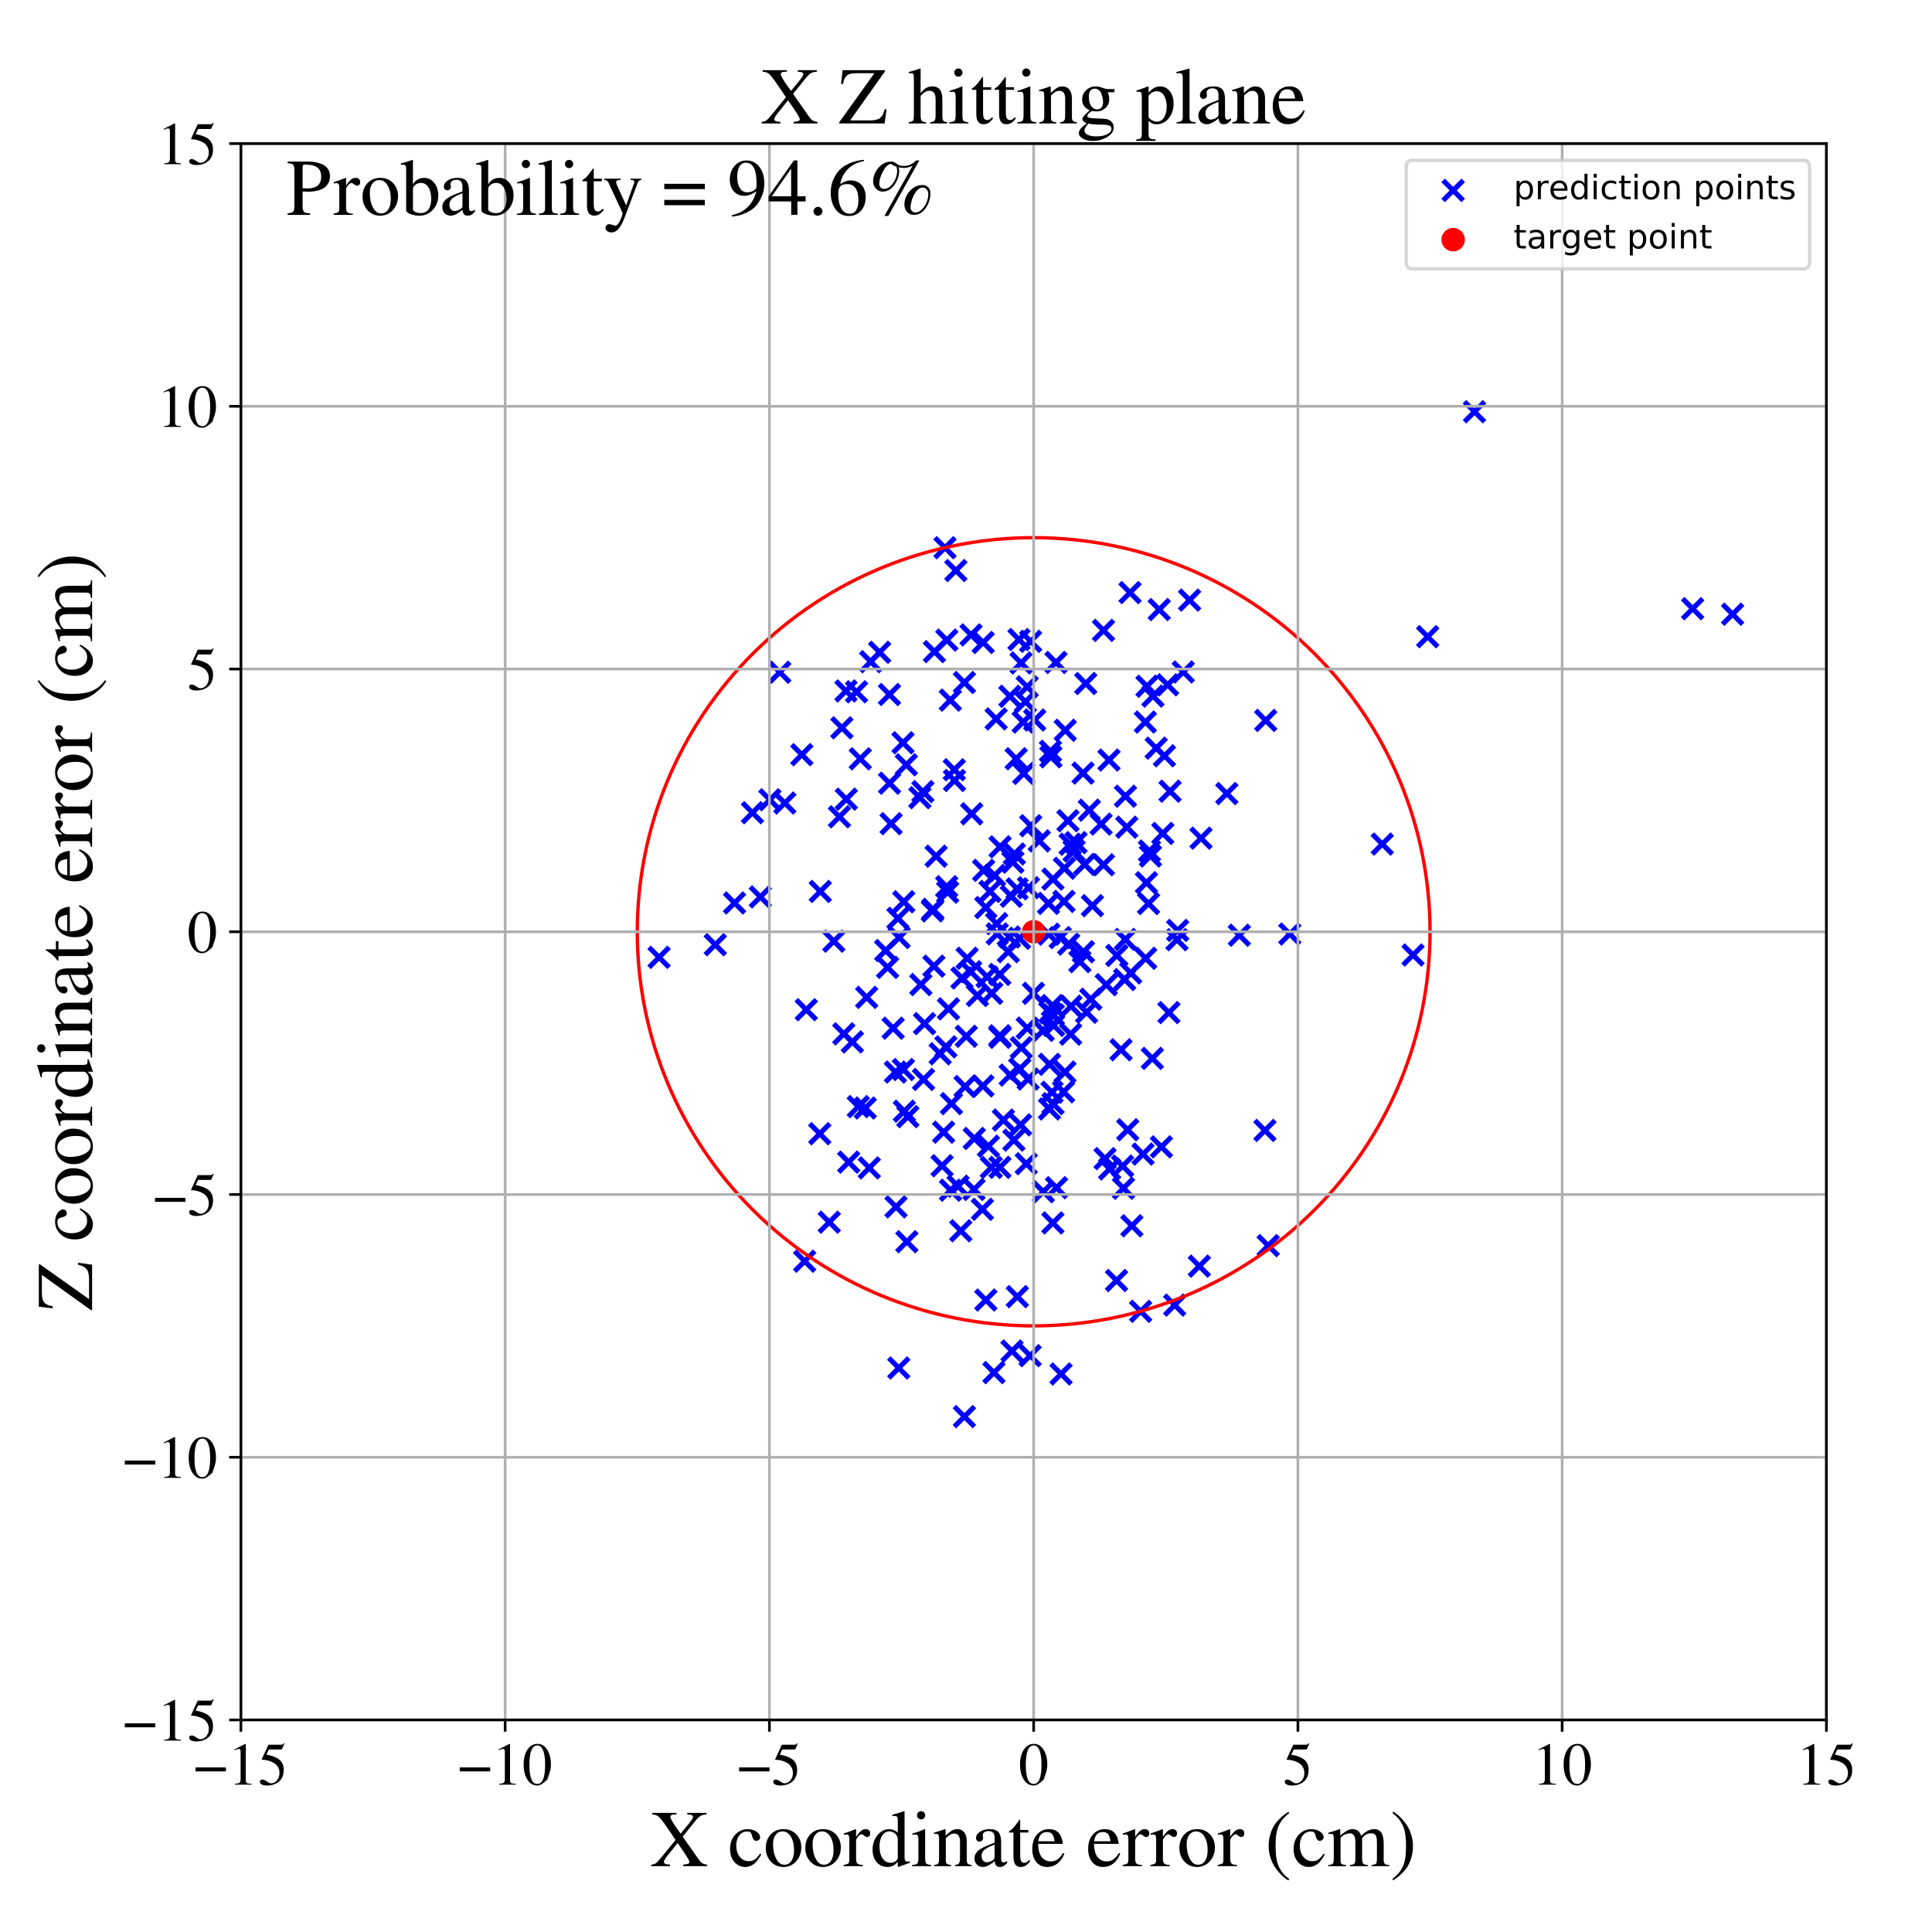 <?xml version="1.0" encoding="utf-8" standalone="no"?>
<!DOCTYPE svg PUBLIC "-//W3C//DTD SVG 1.1//EN"
  "http://www.w3.org/Graphics/SVG/1.1/DTD/svg11.dtd">
<!-- Created with matplotlib (https://matplotlib.org/) -->
<svg height="576pt" version="1.1" viewBox="0 0 576 576" width="576pt" xmlns="http://www.w3.org/2000/svg" xmlns:xlink="http://www.w3.org/1999/xlink">
 <defs>
  <style type="text/css">
*{stroke-linecap:butt;stroke-linejoin:round;}
  </style>
 </defs>
 <g id="figure_1">
  <g id="patch_1">
   <path d="M 0 576 
L 576 576 
L 576 0 
L 0 0 
z
" style="fill:#ffffff;"/>
  </g>
  <g id="axes_1">
   <g id="patch_2">
    <path d="M 71.822 512.784 
L 544.52 512.784 
L 544.52 42.802 
L 71.822 42.802 
z
" style="fill:#ffffff;"/>
   </g>
   <g id="PathCollection_1">
    <defs>
     <path d="M -3 3 
L 3 -3 
M -3 -3 
L 3 3 
" id="m12fe86f9da" style="stroke:#0000ff;stroke-width:1.5;"/>
    </defs>
    <g clip-path="url(#p068fd6cd5d)">
     <use style="fill:#0000ff;stroke:#0000ff;stroke-width:1.5;" x="348.834" xlink:href="#m12fe86f9da" y="235.891"/>
     <use style="fill:#0000ff;stroke:#0000ff;stroke-width:1.5;" x="298.117" xlink:href="#m12fe86f9da" y="348.026"/>
     <use style="fill:#0000ff;stroke:#0000ff;stroke-width:1.5;" x="275.15" xlink:href="#m12fe86f9da" y="236.012"/>
     <use style="fill:#0000ff;stroke:#0000ff;stroke-width:1.5;" x="244.555" xlink:href="#m12fe86f9da" y="265.77"/>
     <use style="fill:#0000ff;stroke:#0000ff;stroke-width:1.5;" x="293.915" xlink:href="#m12fe86f9da" y="387.588"/>
     <use style="fill:#0000ff;stroke:#0000ff;stroke-width:1.5;" x="325.696" xlink:href="#m12fe86f9da" y="270.011"/>
     <use style="fill:#0000ff;stroke:#0000ff;stroke-width:1.5;" x="296.331" xlink:href="#m12fe86f9da" y="409.225"/>
     <use style="fill:#0000ff;stroke:#0000ff;stroke-width:1.5;" x="301.086" xlink:href="#m12fe86f9da" y="207.579"/>
     <use style="fill:#0000ff;stroke:#0000ff;stroke-width:1.5;" x="251.566" xlink:href="#m12fe86f9da" y="308.238"/>
     <use style="fill:#0000ff;stroke:#0000ff;stroke-width:1.5;" x="262.252" xlink:href="#m12fe86f9da" y="194.47"/>
     <use style="fill:#0000ff;stroke:#0000ff;stroke-width:1.5;" x="293.119" xlink:href="#m12fe86f9da" y="191.548"/>
     <use style="fill:#0000ff;stroke:#0000ff;stroke-width:1.5;" x="348.503" xlink:href="#m12fe86f9da" y="301.888"/>
     <use style="fill:#0000ff;stroke:#0000ff;stroke-width:1.5;" x="351.107" xlink:href="#m12fe86f9da" y="277.392"/>
     <use style="fill:#0000ff;stroke:#0000ff;stroke-width:1.5;" x="254.122" xlink:href="#m12fe86f9da" y="310.64"/>
     <use style="fill:#0000ff;stroke:#0000ff;stroke-width:1.5;" x="305.718" xlink:href="#m12fe86f9da" y="209.204"/>
     <use style="fill:#0000ff;stroke:#0000ff;stroke-width:1.5;" x="307.302" xlink:href="#m12fe86f9da" y="246.173"/>
     <use style="fill:#0000ff;stroke:#0000ff;stroke-width:1.5;" x="278.584" xlink:href="#m12fe86f9da" y="194.273"/>
     <use style="fill:#0000ff;stroke:#0000ff;stroke-width:1.5;" x="269.335" xlink:href="#m12fe86f9da" y="318.867"/>
     <use style="fill:#0000ff;stroke:#0000ff;stroke-width:1.5;" x="290.465" xlink:href="#m12fe86f9da" y="339.418"/>
     <use style="fill:#0000ff;stroke:#0000ff;stroke-width:1.5;" x="348.097" xlink:href="#m12fe86f9da" y="204.167"/>
     <use style="fill:#0000ff;stroke:#0000ff;stroke-width:1.5;" x="282.78" xlink:href="#m12fe86f9da" y="300.775"/>
     <use style="fill:#0000ff;stroke:#0000ff;stroke-width:1.5;" x="350.216" xlink:href="#m12fe86f9da" y="389.099"/>
     <use style="fill:#0000ff;stroke:#0000ff;stroke-width:1.5;" x="298.083" xlink:href="#m12fe86f9da" y="308.802"/>
     <use style="fill:#0000ff;stroke:#0000ff;stroke-width:1.5;" x="314.041" xlink:href="#m12fe86f9da" y="302.558"/>
     <use style="fill:#0000ff;stroke:#0000ff;stroke-width:1.5;" x="298.156" xlink:href="#m12fe86f9da" y="252.479"/>
     <use style="fill:#0000ff;stroke:#0000ff;stroke-width:1.5;" x="329.462" xlink:href="#m12fe86f9da" y="345.429"/>
     <use style="fill:#0000ff;stroke:#0000ff;stroke-width:1.5;" x="257.97" xlink:href="#m12fe86f9da" y="330.335"/>
     <use style="fill:#0000ff;stroke:#0000ff;stroke-width:1.5;" x="284.978" xlink:href="#m12fe86f9da" y="170.102"/>
     <use style="fill:#0000ff;stroke:#0000ff;stroke-width:1.5;" x="342.692" xlink:href="#m12fe86f9da" y="253.728"/>
     <use style="fill:#0000ff;stroke:#0000ff;stroke-width:1.5;" x="247.236" xlink:href="#m12fe86f9da" y="364.374"/>
     <use style="fill:#0000ff;stroke:#0000ff;stroke-width:1.5;" x="357.565" xlink:href="#m12fe86f9da" y="377.477"/>
     <use style="fill:#0000ff;stroke:#0000ff;stroke-width:1.5;" x="330.826" xlink:href="#m12fe86f9da" y="348.497"/>
     <use style="fill:#0000ff;stroke:#0000ff;stroke-width:1.5;" x="304.418" xlink:href="#m12fe86f9da" y="197.649"/>
     <use style="fill:#0000ff;stroke:#0000ff;stroke-width:1.5;" x="335.499" xlink:href="#m12fe86f9da" y="280.07"/>
     <use style="fill:#0000ff;stroke:#0000ff;stroke-width:1.5;" x="358.06" xlink:href="#m12fe86f9da" y="249.893"/>
     <use style="fill:#0000ff;stroke:#0000ff;stroke-width:1.5;" x="284.511" xlink:href="#m12fe86f9da" y="229.489"/>
     <use style="fill:#0000ff;stroke:#0000ff;stroke-width:1.5;" x="342.42" xlink:href="#m12fe86f9da" y="269.381"/>
     <use style="fill:#0000ff;stroke:#0000ff;stroke-width:1.5;" x="340.783" xlink:href="#m12fe86f9da" y="344.075"/>
     <use style="fill:#0000ff;stroke:#0000ff;stroke-width:1.5;" x="305.052" xlink:href="#m12fe86f9da" y="215.277"/>
     <use style="fill:#0000ff;stroke:#0000ff;stroke-width:1.5;" x="253.027" xlink:href="#m12fe86f9da" y="346.467"/>
     <use style="fill:#0000ff;stroke:#0000ff;stroke-width:1.5;" x="281.74" xlink:href="#m12fe86f9da" y="163.297"/>
     <use style="fill:#0000ff;stroke:#0000ff;stroke-width:1.5;" x="329.82" xlink:href="#m12fe86f9da" y="293.574"/>
     <use style="fill:#0000ff;stroke:#0000ff;stroke-width:1.5;" x="421.28" xlink:href="#m12fe86f9da" y="284.716"/>
     <use style="fill:#0000ff;stroke:#0000ff;stroke-width:1.5;" x="297.306" xlink:href="#m12fe86f9da" y="278.427"/>
     <use style="fill:#0000ff;stroke:#0000ff;stroke-width:1.5;" x="343.554" xlink:href="#m12fe86f9da" y="315.543"/>
     <use style="fill:#0000ff;stroke:#0000ff;stroke-width:1.5;" x="504.642" xlink:href="#m12fe86f9da" y="181.474"/>
     <use style="fill:#0000ff;stroke:#0000ff;stroke-width:1.5;" x="232.479" xlink:href="#m12fe86f9da" y="200.419"/>
     <use style="fill:#0000ff;stroke:#0000ff;stroke-width:1.5;" x="317.508" xlink:href="#m12fe86f9da" y="319.633"/>
     <use style="fill:#0000ff;stroke:#0000ff;stroke-width:1.5;" x="298.059" xlink:href="#m12fe86f9da" y="290.512"/>
     <use style="fill:#0000ff;stroke:#0000ff;stroke-width:1.5;" x="286.8" xlink:href="#m12fe86f9da" y="291.579"/>
     <use style="fill:#0000ff;stroke:#0000ff;stroke-width:1.5;" x="282.001" xlink:href="#m12fe86f9da" y="312.094"/>
     <use style="fill:#0000ff;stroke:#0000ff;stroke-width:1.5;" x="317.091" xlink:href="#m12fe86f9da" y="325.505"/>
     <use style="fill:#0000ff;stroke:#0000ff;stroke-width:1.5;" x="307.116" xlink:href="#m12fe86f9da" y="404.182"/>
     <use style="fill:#0000ff;stroke:#0000ff;stroke-width:1.5;" x="288.342" xlink:href="#m12fe86f9da" y="285.692"/>
     <use style="fill:#0000ff;stroke:#0000ff;stroke-width:1.5;" x="323.011" xlink:href="#m12fe86f9da" y="283.756"/>
     <use style="fill:#0000ff;stroke:#0000ff;stroke-width:1.5;" x="280.863" xlink:href="#m12fe86f9da" y="347.551"/>
     <use style="fill:#0000ff;stroke:#0000ff;stroke-width:1.5;" x="270.658" xlink:href="#m12fe86f9da" y="332.905"/>
     <use style="fill:#0000ff;stroke:#0000ff;stroke-width:1.5;" x="259.59" xlink:href="#m12fe86f9da" y="197.27"/>
     <use style="fill:#0000ff;stroke:#0000ff;stroke-width:1.5;" x="312.593" xlink:href="#m12fe86f9da" y="269.328"/>
     <use style="fill:#0000ff;stroke:#0000ff;stroke-width:1.5;" x="305.212" xlink:href="#m12fe86f9da" y="230.575"/>
     <use style="fill:#0000ff;stroke:#0000ff;stroke-width:1.5;" x="269.617" xlink:href="#m12fe86f9da" y="331.288"/>
     <use style="fill:#0000ff;stroke:#0000ff;stroke-width:1.5;" x="303.796" xlink:href="#m12fe86f9da" y="190.669"/>
     <use style="fill:#0000ff;stroke:#0000ff;stroke-width:1.5;" x="280.294" xlink:href="#m12fe86f9da" y="314.166"/>
     <use style="fill:#0000ff;stroke:#0000ff;stroke-width:1.5;" x="313.303" xlink:href="#m12fe86f9da" y="225.643"/>
     <use style="fill:#0000ff;stroke:#0000ff;stroke-width:1.5;" x="279.09" xlink:href="#m12fe86f9da" y="255.259"/>
     <use style="fill:#0000ff;stroke:#0000ff;stroke-width:1.5;" x="332.881" xlink:href="#m12fe86f9da" y="381.762"/>
     <use style="fill:#0000ff;stroke:#0000ff;stroke-width:1.5;" x="302.277" xlink:href="#m12fe86f9da" y="339.914"/>
     <use style="fill:#0000ff;stroke:#0000ff;stroke-width:1.5;" x="284.571" xlink:href="#m12fe86f9da" y="232.689"/>
     <use style="fill:#0000ff;stroke:#0000ff;stroke-width:1.5;" x="298.16" xlink:href="#m12fe86f9da" y="309.257"/>
     <use style="fill:#0000ff;stroke:#0000ff;stroke-width:1.5;" x="256.479" xlink:href="#m12fe86f9da" y="226.228"/>
     <use style="fill:#0000ff;stroke:#0000ff;stroke-width:1.5;" x="303.952" xlink:href="#m12fe86f9da" y="279.736"/>
     <use style="fill:#0000ff;stroke:#0000ff;stroke-width:1.5;" x="294.682" xlink:href="#m12fe86f9da" y="341.72"/>
     <use style="fill:#0000ff;stroke:#0000ff;stroke-width:1.5;" x="275.334" xlink:href="#m12fe86f9da" y="321.822"/>
     <use style="fill:#0000ff;stroke:#0000ff;stroke-width:1.5;" x="335.932" xlink:href="#m12fe86f9da" y="246.614"/>
     <use style="fill:#0000ff;stroke:#0000ff;stroke-width:1.5;" x="306.264" xlink:href="#m12fe86f9da" y="306.494"/>
     <use style="fill:#0000ff;stroke:#0000ff;stroke-width:1.5;" x="302.421" xlink:href="#m12fe86f9da" y="254.592"/>
     <use style="fill:#0000ff;stroke:#0000ff;stroke-width:1.5;" x="332.964" xlink:href="#m12fe86f9da" y="284.849"/>
     <use style="fill:#0000ff;stroke:#0000ff;stroke-width:1.5;" x="296.518" xlink:href="#m12fe86f9da" y="260.994"/>
     <use style="fill:#0000ff;stroke:#0000ff;stroke-width:1.5;" x="289.41" xlink:href="#m12fe86f9da" y="289.706"/>
     <use style="fill:#0000ff;stroke:#0000ff;stroke-width:1.5;" x="295.671" xlink:href="#m12fe86f9da" y="296.133"/>
     <use style="fill:#0000ff;stroke:#0000ff;stroke-width:1.5;" x="264.618" xlink:href="#m12fe86f9da" y="288.412"/>
     <use style="fill:#0000ff;stroke:#0000ff;stroke-width:1.5;" x="347.157" xlink:href="#m12fe86f9da" y="225.331"/>
     <use style="fill:#0000ff;stroke:#0000ff;stroke-width:1.5;" x="318.396" xlink:href="#m12fe86f9da" y="244.694"/>
     <use style="fill:#0000ff;stroke:#0000ff;stroke-width:1.5;" x="255.364" xlink:href="#m12fe86f9da" y="206.257"/>
     <use style="fill:#0000ff;stroke:#0000ff;stroke-width:1.5;" x="264.046" xlink:href="#m12fe86f9da" y="283.387"/>
     <use style="fill:#0000ff;stroke:#0000ff;stroke-width:1.5;" x="289.502" xlink:href="#m12fe86f9da" y="189.281"/>
     <use style="fill:#0000ff;stroke:#0000ff;stroke-width:1.5;" x="266.965" xlink:href="#m12fe86f9da" y="319.624"/>
     <use style="fill:#0000ff;stroke:#0000ff;stroke-width:1.5;" x="336.217" xlink:href="#m12fe86f9da" y="336.819"/>
     <use style="fill:#0000ff;stroke:#0000ff;stroke-width:1.5;" x="240.385" xlink:href="#m12fe86f9da" y="301.035"/>
     <use style="fill:#0000ff;stroke:#0000ff;stroke-width:1.5;" x="267.131" xlink:href="#m12fe86f9da" y="359.806"/>
     <use style="fill:#0000ff;stroke:#0000ff;stroke-width:1.5;" x="266.274" xlink:href="#m12fe86f9da" y="306.538"/>
     <use style="fill:#0000ff;stroke:#0000ff;stroke-width:1.5;" x="303.216" xlink:href="#m12fe86f9da" y="264.997"/>
     <use style="fill:#0000ff;stroke:#0000ff;stroke-width:1.5;" x="412.109" xlink:href="#m12fe86f9da" y="251.647"/>
     <use style="fill:#0000ff;stroke:#0000ff;stroke-width:1.5;" x="337.455" xlink:href="#m12fe86f9da" y="365.455"/>
     <use style="fill:#0000ff;stroke:#0000ff;stroke-width:1.5;" x="314.989" xlink:href="#m12fe86f9da" y="354.088"/>
     <use style="fill:#0000ff;stroke:#0000ff;stroke-width:1.5;" x="294.297" xlink:href="#m12fe86f9da" y="291.219"/>
     <use style="fill:#0000ff;stroke:#0000ff;stroke-width:1.5;" x="296.989" xlink:href="#m12fe86f9da" y="214.335"/>
     <use style="fill:#0000ff;stroke:#0000ff;stroke-width:1.5;" x="335.301" xlink:href="#m12fe86f9da" y="292.042"/>
     <use style="fill:#0000ff;stroke:#0000ff;stroke-width:1.5;" x="322.887" xlink:href="#m12fe86f9da" y="230.482"/>
     <use style="fill:#0000ff;stroke:#0000ff;stroke-width:1.5;" x="343.731" xlink:href="#m12fe86f9da" y="207.527"/>
     <use style="fill:#0000ff;stroke:#0000ff;stroke-width:1.5;" x="287.527" xlink:href="#m12fe86f9da" y="203.482"/>
     <use style="fill:#0000ff;stroke:#0000ff;stroke-width:1.5;" x="274.534" xlink:href="#m12fe86f9da" y="293.533"/>
     <use style="fill:#0000ff;stroke:#0000ff;stroke-width:1.5;" x="311.043" xlink:href="#m12fe86f9da" y="355.306"/>
     <use style="fill:#0000ff;stroke:#0000ff;stroke-width:1.5;" x="319.296" xlink:href="#m12fe86f9da" y="299.982"/>
     <use style="fill:#0000ff;stroke:#0000ff;stroke-width:1.5;" x="305.966" xlink:href="#m12fe86f9da" y="346.948"/>
     <use style="fill:#0000ff;stroke:#0000ff;stroke-width:1.5;" x="300.944" xlink:href="#m12fe86f9da" y="279.349"/>
     <use style="fill:#0000ff;stroke:#0000ff;stroke-width:1.5;" x="265.206" xlink:href="#m12fe86f9da" y="233.503"/>
     <use style="fill:#0000ff;stroke:#0000ff;stroke-width:1.5;" x="307.261" xlink:href="#m12fe86f9da" y="191.201"/>
     <use style="fill:#0000ff;stroke:#0000ff;stroke-width:1.5;" x="283.38" xlink:href="#m12fe86f9da" y="354.841"/>
     <use style="fill:#0000ff;stroke:#0000ff;stroke-width:1.5;" x="323.945" xlink:href="#m12fe86f9da" y="301.787"/>
     <use style="fill:#0000ff;stroke:#0000ff;stroke-width:1.5;" x="283.652" xlink:href="#m12fe86f9da" y="329.025"/>
     <use style="fill:#0000ff;stroke:#0000ff;stroke-width:1.5;" x="516.548" xlink:href="#m12fe86f9da" y="183.116"/>
     <use style="fill:#0000ff;stroke:#0000ff;stroke-width:1.5;" x="378.093" xlink:href="#m12fe86f9da" y="371.363"/>
     <use style="fill:#0000ff;stroke:#0000ff;stroke-width:1.5;" x="269.213" xlink:href="#m12fe86f9da" y="221.448"/>
     <use style="fill:#0000ff;stroke:#0000ff;stroke-width:1.5;" x="268.067" xlink:href="#m12fe86f9da" y="279.518"/>
     <use style="fill:#0000ff;stroke:#0000ff;stroke-width:1.5;" x="320.235" xlink:href="#m12fe86f9da" y="253.71"/>
     <use style="fill:#0000ff;stroke:#0000ff;stroke-width:1.5;" x="300.623" xlink:href="#m12fe86f9da" y="283.737"/>
     <use style="fill:#0000ff;stroke:#0000ff;stroke-width:1.5;" x="377.357" xlink:href="#m12fe86f9da" y="214.788"/>
     <use style="fill:#0000ff;stroke:#0000ff;stroke-width:1.5;" x="306.518" xlink:href="#m12fe86f9da" y="321.698"/>
     <use style="fill:#0000ff;stroke:#0000ff;stroke-width:1.5;" x="255.896" xlink:href="#m12fe86f9da" y="329.928"/>
     <use style="fill:#0000ff;stroke:#0000ff;stroke-width:1.5;" x="313.772" xlink:href="#m12fe86f9da" y="299.806"/>
     <use style="fill:#0000ff;stroke:#0000ff;stroke-width:1.5;" x="317.217" xlink:href="#m12fe86f9da" y="268.73"/>
     <use style="fill:#0000ff;stroke:#0000ff;stroke-width:1.5;" x="270.363" xlink:href="#m12fe86f9da" y="370.201"/>
     <use style="fill:#0000ff;stroke:#0000ff;stroke-width:1.5;" x="308.487" xlink:href="#m12fe86f9da" y="214.659"/>
     <use style="fill:#0000ff;stroke:#0000ff;stroke-width:1.5;" x="321.948" xlink:href="#m12fe86f9da" y="286.695"/>
     <use style="fill:#0000ff;stroke:#0000ff;stroke-width:1.5;" x="317.584" xlink:href="#m12fe86f9da" y="217.713"/>
     <use style="fill:#0000ff;stroke:#0000ff;stroke-width:1.5;" x="252.315" xlink:href="#m12fe86f9da" y="238.253"/>
     <use style="fill:#0000ff;stroke:#0000ff;stroke-width:1.5;" x="345.614" xlink:href="#m12fe86f9da" y="181.73"/>
     <use style="fill:#0000ff;stroke:#0000ff;stroke-width:1.5;" x="334.685" xlink:href="#m12fe86f9da" y="347.643"/>
     <use style="fill:#0000ff;stroke:#0000ff;stroke-width:1.5;" x="312.887" xlink:href="#m12fe86f9da" y="330.623"/>
     <use style="fill:#0000ff;stroke:#0000ff;stroke-width:1.5;" x="250.992" xlink:href="#m12fe86f9da" y="216.982"/>
     <use style="fill:#0000ff;stroke:#0000ff;stroke-width:1.5;" x="341.471" xlink:href="#m12fe86f9da" y="215.272"/>
     <use style="fill:#0000ff;stroke:#0000ff;stroke-width:1.5;" x="275.637" xlink:href="#m12fe86f9da" y="305.179"/>
     <use style="fill:#0000ff;stroke:#0000ff;stroke-width:1.5;" x="301.517" xlink:href="#m12fe86f9da" y="267.217"/>
     <use style="fill:#0000ff;stroke:#0000ff;stroke-width:1.5;" x="258.388" xlink:href="#m12fe86f9da" y="297.349"/>
     <use style="fill:#0000ff;stroke:#0000ff;stroke-width:1.5;" x="278.123" xlink:href="#m12fe86f9da" y="271.096"/>
     <use style="fill:#0000ff;stroke:#0000ff;stroke-width:1.5;" x="287.729" xlink:href="#m12fe86f9da" y="323.94"/>
     <use style="fill:#0000ff;stroke:#0000ff;stroke-width:1.5;" x="282.527" xlink:href="#m12fe86f9da" y="265.988"/>
     <use style="fill:#0000ff;stroke:#0000ff;stroke-width:1.5;" x="313.897" xlink:href="#m12fe86f9da" y="364.596"/>
     <use style="fill:#0000ff;stroke:#0000ff;stroke-width:1.5;" x="226.694" xlink:href="#m12fe86f9da" y="267.4"/>
     <use style="fill:#0000ff;stroke:#0000ff;stroke-width:1.5;" x="320.806" xlink:href="#m12fe86f9da" y="251.226"/>
     <use style="fill:#0000ff;stroke:#0000ff;stroke-width:1.5;" x="302.958" xlink:href="#m12fe86f9da" y="226.211"/>
     <use style="fill:#0000ff;stroke:#0000ff;stroke-width:1.5;" x="346.67" xlink:href="#m12fe86f9da" y="248.475"/>
     <use style="fill:#0000ff;stroke:#0000ff;stroke-width:1.5;" x="334.218" xlink:href="#m12fe86f9da" y="312.97"/>
     <use style="fill:#0000ff;stroke:#0000ff;stroke-width:1.5;" x="292.891" xlink:href="#m12fe86f9da" y="360.542"/>
     <use style="fill:#0000ff;stroke:#0000ff;stroke-width:1.5;" x="316.334" xlink:href="#m12fe86f9da" y="409.622"/>
     <use style="fill:#0000ff;stroke:#0000ff;stroke-width:1.5;" x="313.917" xlink:href="#m12fe86f9da" y="262.094"/>
     <use style="fill:#0000ff;stroke:#0000ff;stroke-width:1.5;" x="281.331" xlink:href="#m12fe86f9da" y="337.539"/>
     <use style="fill:#0000ff;stroke:#0000ff;stroke-width:1.5;" x="328.998" xlink:href="#m12fe86f9da" y="187.943"/>
     <use style="fill:#0000ff;stroke:#0000ff;stroke-width:1.5;" x="285.616" xlink:href="#m12fe86f9da" y="353.652"/>
     <use style="fill:#0000ff;stroke:#0000ff;stroke-width:1.5;" x="354.657" xlink:href="#m12fe86f9da" y="178.91"/>
     <use style="fill:#0000ff;stroke:#0000ff;stroke-width:1.5;" x="384.533" xlink:href="#m12fe86f9da" y="278.461"/>
     <use style="fill:#0000ff;stroke:#0000ff;stroke-width:1.5;" x="311.011" xlink:href="#m12fe86f9da" y="307.195"/>
     <use style="fill:#0000ff;stroke:#0000ff;stroke-width:1.5;" x="301.709" xlink:href="#m12fe86f9da" y="402.788"/>
     <use style="fill:#0000ff;stroke:#0000ff;stroke-width:1.5;" x="318.606" xlink:href="#m12fe86f9da" y="281.465"/>
     <use style="fill:#0000ff;stroke:#0000ff;stroke-width:1.5;" x="290.381" xlink:href="#m12fe86f9da" y="354.614"/>
     <use style="fill:#0000ff;stroke:#0000ff;stroke-width:1.5;" x="295.541" xlink:href="#m12fe86f9da" y="348.056"/>
     <use style="fill:#0000ff;stroke:#0000ff;stroke-width:1.5;" x="323.704" xlink:href="#m12fe86f9da" y="203.777"/>
     <use style="fill:#0000ff;stroke:#0000ff;stroke-width:1.5;" x="328.981" xlink:href="#m12fe86f9da" y="257.821"/>
     <use style="fill:#0000ff;stroke:#0000ff;stroke-width:1.5;" x="336.899" xlink:href="#m12fe86f9da" y="176.68"/>
     <use style="fill:#0000ff;stroke:#0000ff;stroke-width:1.5;" x="297.141" xlink:href="#m12fe86f9da" y="275.376"/>
     <use style="fill:#0000ff;stroke:#0000ff;stroke-width:1.5;" x="270.208" xlink:href="#m12fe86f9da" y="228.003"/>
     <use style="fill:#0000ff;stroke:#0000ff;stroke-width:1.5;" x="233.986" xlink:href="#m12fe86f9da" y="239.419"/>
     <use style="fill:#0000ff;stroke:#0000ff;stroke-width:1.5;" x="312.891" xlink:href="#m12fe86f9da" y="317.311"/>
     <use style="fill:#0000ff;stroke:#0000ff;stroke-width:1.5;" x="346.264" xlink:href="#m12fe86f9da" y="341.919"/>
     <use style="fill:#0000ff;stroke:#0000ff;stroke-width:1.5;" x="335.538" xlink:href="#m12fe86f9da" y="237.373"/>
     <use style="fill:#0000ff;stroke:#0000ff;stroke-width:1.5;" x="267.965" xlink:href="#m12fe86f9da" y="407.847"/>
     <use style="fill:#0000ff;stroke:#0000ff;stroke-width:1.5;" x="337.112" xlink:href="#m12fe86f9da" y="290.061"/>
     <use style="fill:#0000ff;stroke:#0000ff;stroke-width:1.5;" x="341.796" xlink:href="#m12fe86f9da" y="263.162"/>
     <use style="fill:#0000ff;stroke:#0000ff;stroke-width:1.5;" x="293.255" xlink:href="#m12fe86f9da" y="259.483"/>
     <use style="fill:#0000ff;stroke:#0000ff;stroke-width:1.5;" x="365.761" xlink:href="#m12fe86f9da" y="236.585"/>
     <use style="fill:#0000ff;stroke:#0000ff;stroke-width:1.5;" x="301.976" xlink:href="#m12fe86f9da" y="257.043"/>
     <use style="fill:#0000ff;stroke:#0000ff;stroke-width:1.5;" x="248.59" xlink:href="#m12fe86f9da" y="280.598"/>
     <use style="fill:#0000ff;stroke:#0000ff;stroke-width:1.5;" x="319.191" xlink:href="#m12fe86f9da" y="308.325"/>
     <use style="fill:#0000ff;stroke:#0000ff;stroke-width:1.5;" x="301.174" xlink:href="#m12fe86f9da" y="320.519"/>
     <use style="fill:#0000ff;stroke:#0000ff;stroke-width:1.5;" x="289.701" xlink:href="#m12fe86f9da" y="242.625"/>
     <use style="fill:#0000ff;stroke:#0000ff;stroke-width:1.5;" x="267.713" xlink:href="#m12fe86f9da" y="273.792"/>
     <use style="fill:#0000ff;stroke:#0000ff;stroke-width:1.5;" x="293.033" xlink:href="#m12fe86f9da" y="323.753"/>
     <use style="fill:#0000ff;stroke:#0000ff;stroke-width:1.5;" x="350.897" xlink:href="#m12fe86f9da" y="280.161"/>
     <use style="fill:#0000ff;stroke:#0000ff;stroke-width:1.5;" x="218.995" xlink:href="#m12fe86f9da" y="269.204"/>
     <use style="fill:#0000ff;stroke:#0000ff;stroke-width:1.5;" x="352.773" xlink:href="#m12fe86f9da" y="200.345"/>
     <use style="fill:#0000ff;stroke:#0000ff;stroke-width:1.5;" x="278.431" xlink:href="#m12fe86f9da" y="288.037"/>
     <use style="fill:#0000ff;stroke:#0000ff;stroke-width:1.5;" x="340.068" xlink:href="#m12fe86f9da" y="390.956"/>
     <use style="fill:#0000ff;stroke:#0000ff;stroke-width:1.5;" x="293.906" xlink:href="#m12fe86f9da" y="270.572"/>
     <use style="fill:#0000ff;stroke:#0000ff;stroke-width:1.5;" x="295.161" xlink:href="#m12fe86f9da" y="265.767"/>
     <use style="fill:#0000ff;stroke:#0000ff;stroke-width:1.5;" x="308.11" xlink:href="#m12fe86f9da" y="296.141"/>
     <use style="fill:#0000ff;stroke:#0000ff;stroke-width:1.5;" x="224.335" xlink:href="#m12fe86f9da" y="242.292"/>
     <use style="fill:#0000ff;stroke:#0000ff;stroke-width:1.5;" x="306.242" xlink:href="#m12fe86f9da" y="204.768"/>
     <use style="fill:#0000ff;stroke:#0000ff;stroke-width:1.5;" x="304.036" xlink:href="#m12fe86f9da" y="318.697"/>
     <use style="fill:#0000ff;stroke:#0000ff;stroke-width:1.5;" x="213.252" xlink:href="#m12fe86f9da" y="281.656"/>
     <use style="fill:#0000ff;stroke:#0000ff;stroke-width:1.5;" x="286.445" xlink:href="#m12fe86f9da" y="366.938"/>
     <use style="fill:#0000ff;stroke:#0000ff;stroke-width:1.5;" x="316.079" xlink:href="#m12fe86f9da" y="279.533"/>
     <use style="fill:#0000ff;stroke:#0000ff;stroke-width:1.5;" x="328.27" xlink:href="#m12fe86f9da" y="245.698"/>
     <use style="fill:#0000ff;stroke:#0000ff;stroke-width:1.5;" x="319.05" xlink:href="#m12fe86f9da" y="251.693"/>
     <use style="fill:#0000ff;stroke:#0000ff;stroke-width:1.5;" x="314.131" xlink:href="#m12fe86f9da" y="305.714"/>
     <use style="fill:#0000ff;stroke:#0000ff;stroke-width:1.5;" x="244.402" xlink:href="#m12fe86f9da" y="338"/>
     <use style="fill:#0000ff;stroke:#0000ff;stroke-width:1.5;" x="325.206" xlink:href="#m12fe86f9da" y="297.901"/>
     <use style="fill:#0000ff;stroke:#0000ff;stroke-width:1.5;" x="341.564" xlink:href="#m12fe86f9da" y="285.702"/>
     <use style="fill:#0000ff;stroke:#0000ff;stroke-width:1.5;" x="312.964" xlink:href="#m12fe86f9da" y="301.866"/>
     <use style="fill:#0000ff;stroke:#0000ff;stroke-width:1.5;" x="265.18" xlink:href="#m12fe86f9da" y="207.056"/>
     <use style="fill:#0000ff;stroke:#0000ff;stroke-width:1.5;" x="304.28" xlink:href="#m12fe86f9da" y="335.367"/>
     <use style="fill:#0000ff;stroke:#0000ff;stroke-width:1.5;" x="341.959" xlink:href="#m12fe86f9da" y="204.598"/>
     <use style="fill:#0000ff;stroke:#0000ff;stroke-width:1.5;" x="312.706" xlink:href="#m12fe86f9da" y="278.515"/>
     <use style="fill:#0000ff;stroke:#0000ff;stroke-width:1.5;" x="317.344" xlink:href="#m12fe86f9da" y="258.859"/>
     <use style="fill:#0000ff;stroke:#0000ff;stroke-width:1.5;" x="288.086" xlink:href="#m12fe86f9da" y="308.954"/>
     <use style="fill:#0000ff;stroke:#0000ff;stroke-width:1.5;" x="323.373" xlink:href="#m12fe86f9da" y="257.718"/>
     <use style="fill:#0000ff;stroke:#0000ff;stroke-width:1.5;" x="250.274" xlink:href="#m12fe86f9da" y="243.516"/>
     <use style="fill:#0000ff;stroke:#0000ff;stroke-width:1.5;" x="269.44" xlink:href="#m12fe86f9da" y="268.845"/>
     <use style="fill:#0000ff;stroke:#0000ff;stroke-width:1.5;" x="252.215" xlink:href="#m12fe86f9da" y="205.995"/>
     <use style="fill:#0000ff;stroke:#0000ff;stroke-width:1.5;" x="239.056" xlink:href="#m12fe86f9da" y="224.994"/>
     <use style="fill:#0000ff;stroke:#0000ff;stroke-width:1.5;" x="229.522" xlink:href="#m12fe86f9da" y="238.435"/>
     <use style="fill:#0000ff;stroke:#0000ff;stroke-width:1.5;" x="313.941" xlink:href="#m12fe86f9da" y="329.043"/>
     <use style="fill:#0000ff;stroke:#0000ff;stroke-width:1.5;" x="369.494" xlink:href="#m12fe86f9da" y="278.828"/>
     <use style="fill:#0000ff;stroke:#0000ff;stroke-width:1.5;" x="265.661" xlink:href="#m12fe86f9da" y="245.57"/>
     <use style="fill:#0000ff;stroke:#0000ff;stroke-width:1.5;" x="313.633" xlink:href="#m12fe86f9da" y="325.631"/>
     <use style="fill:#0000ff;stroke:#0000ff;stroke-width:1.5;" x="283.332" xlink:href="#m12fe86f9da" y="208.729"/>
     <use style="fill:#0000ff;stroke:#0000ff;stroke-width:1.5;" x="274.242" xlink:href="#m12fe86f9da" y="237.811"/>
     <use style="fill:#0000ff;stroke:#0000ff;stroke-width:1.5;" x="324.764" xlink:href="#m12fe86f9da" y="241.54"/>
     <use style="fill:#0000ff;stroke:#0000ff;stroke-width:1.5;" x="287.524" xlink:href="#m12fe86f9da" y="422.341"/>
     <use style="fill:#0000ff;stroke:#0000ff;stroke-width:1.5;" x="291.392" xlink:href="#m12fe86f9da" y="296.792"/>
     <use style="fill:#0000ff;stroke:#0000ff;stroke-width:1.5;" x="282.285" xlink:href="#m12fe86f9da" y="190.842"/>
     <use style="fill:#0000ff;stroke:#0000ff;stroke-width:1.5;" x="239.902" xlink:href="#m12fe86f9da" y="376.008"/>
     <use style="fill:#0000ff;stroke:#0000ff;stroke-width:1.5;" x="377.121" xlink:href="#m12fe86f9da" y="337.023"/>
     <use style="fill:#0000ff;stroke:#0000ff;stroke-width:1.5;" x="342.991" xlink:href="#m12fe86f9da" y="255.211"/>
     <use style="fill:#0000ff;stroke:#0000ff;stroke-width:1.5;" x="282.249" xlink:href="#m12fe86f9da" y="264.357"/>
     <use style="fill:#0000ff;stroke:#0000ff;stroke-width:1.5;" x="439.599" xlink:href="#m12fe86f9da" y="122.756"/>
     <use style="fill:#0000ff;stroke:#0000ff;stroke-width:1.5;" x="334.948" xlink:href="#m12fe86f9da" y="354.249"/>
     <use style="fill:#0000ff;stroke:#0000ff;stroke-width:1.5;" x="344.703" xlink:href="#m12fe86f9da" y="223.048"/>
     <use style="fill:#0000ff;stroke:#0000ff;stroke-width:1.5;" x="277.971" xlink:href="#m12fe86f9da" y="271.573"/>
     <use style="fill:#0000ff;stroke:#0000ff;stroke-width:1.5;" x="304.497" xlink:href="#m12fe86f9da" y="312.351"/>
     <use style="fill:#0000ff;stroke:#0000ff;stroke-width:1.5;" x="314.822" xlink:href="#m12fe86f9da" y="197.5"/>
     <use style="fill:#0000ff;stroke:#0000ff;stroke-width:1.5;" x="425.649" xlink:href="#m12fe86f9da" y="189.818"/>
     <use style="fill:#0000ff;stroke:#0000ff;stroke-width:1.5;" x="299.155" xlink:href="#m12fe86f9da" y="333.932"/>
     <use style="fill:#0000ff;stroke:#0000ff;stroke-width:1.5;" x="303.301" xlink:href="#m12fe86f9da" y="386.575"/>
     <use style="fill:#0000ff;stroke:#0000ff;stroke-width:1.5;" x="196.491" xlink:href="#m12fe86f9da" y="285.416"/>
     <use style="fill:#0000ff;stroke:#0000ff;stroke-width:1.5;" x="313.176" xlink:href="#m12fe86f9da" y="223.974"/>
     <use style="fill:#0000ff;stroke:#0000ff;stroke-width:1.5;" x="306.621" xlink:href="#m12fe86f9da" y="264.656"/>
     <use style="fill:#0000ff;stroke:#0000ff;stroke-width:1.5;" x="259.16" xlink:href="#m12fe86f9da" y="348.192"/>
     <use style="fill:#0000ff;stroke:#0000ff;stroke-width:1.5;" x="330.625" xlink:href="#m12fe86f9da" y="226.596"/>
     <use style="fill:#0000ff;stroke:#0000ff;stroke-width:1.5;" x="309.849" xlink:href="#m12fe86f9da" y="250.694"/>
    </g>
   </g>
   <g id="PathCollection_2">
    <defs>
     <path d="M 0 3 
C 0.796 3 1.559 2.684 2.121 2.121 
C 2.684 1.559 3 0.796 3 0 
C 3 -0.796 2.684 -1.559 2.121 -2.121 
C 1.559 -2.684 0.796 -3 0 -3 
C -0.796 -3 -1.559 -2.684 -2.121 -2.121 
C -2.684 -1.559 -3 -0.796 -3 0 
C -3 0.796 -2.684 1.559 -2.121 2.121 
C -1.559 2.684 -0.796 3 0 3 
z
" id="m9f87884f30" style="stroke:#ff0000;"/>
    </defs>
    <g clip-path="url(#p068fd6cd5d)">
     <use style="fill:#ff0000;stroke:#ff0000;" x="308.171" xlink:href="#m9f87884f30" y="277.793"/>
    </g>
   </g>
   <g id="patch_3">
    <path clip-path="url(#p068fd6cd5d)" d="M 308.171 395.288 
C 339.511 395.288 369.572 382.908 391.733 360.875 
C 413.894 338.841 426.346 308.953 426.346 277.793 
C 426.346 246.633 413.894 216.745 391.733 194.711 
C 369.572 172.677 339.511 160.297 308.171 160.297 
C 276.831 160.297 246.77 172.677 224.609 194.711 
C 202.448 216.745 189.997 246.633 189.997 277.793 
C 189.997 308.953 202.448 338.841 224.609 360.875 
C 246.77 382.908 276.831 395.288 308.171 395.288 
z
" style="fill:none;stroke:#ff0000;stroke-linejoin:miter;"/>
   </g>
   <g id="matplotlib.axis_1">
    <g id="xtick_1">
     <g id="line2d_1">
      <path clip-path="url(#p068fd6cd5d)" d="M 71.822 512.784 
L 71.822 42.802 
" style="fill:none;stroke:#b0b0b0;stroke-linecap:square;stroke-width:0.8;"/>
     </g>
     <g id="line2d_2">
      <defs>
       <path d="M 0 0 
L 0 3.5 
" id="m565e0fa15b" style="stroke:#000000;stroke-width:0.8;"/>
      </defs>
      <g>
       <use style="stroke:#000000;stroke-width:0.8;" x="71.822" xlink:href="#m565e0fa15b" y="512.784"/>
      </g>
     </g>
     <g id="text_1">
      <!-- −15 -->
      <defs>
       <path d="M 3 22 
L 3 28.594 
L 53.406 28.594 
L 53.406 22 
z
" id="FreeSerif-8722"/>
       <path d="M 18.297 59.297 
Q 16.5 59.297 11.094 57.094 
L 11.094 58.5 
L 29.094 67.594 
L 29.906 67.406 
L 29.906 7.406 
Q 29.906 3.797 31.703 2.688 
Q 33.5 1.594 39.406 1.5 
L 39.406 0 
L 11.797 0 
L 11.797 1.5 
Q 17.406 1.703 19.344 3.141 
Q 21.297 4.594 21.297 9.297 
L 21.297 54.594 
Q 21.297 59.297 18.297 59.297 
z
" id="FreeSerif-49"/>
       <path d="M 35.703 19.406 
Q 35.703 24.703 33.344 28.797 
Q 31 32.906 27.641 35.156 
Q 24.297 37.406 20.141 38.844 
Q 16 40.297 12.953 40.75 
Q 9.906 41.203 7.594 41.203 
Q 6.406 41.203 6.406 42 
Q 6.406 42.297 6.5 42.5 
L 17.406 66.203 
L 38.297 66.203 
Q 39.906 66.203 40.844 66.703 
Q 41.797 67.203 42.906 68.797 
L 43.797 68.094 
L 40 59.203 
Q 39.594 58.297 37.703 58.297 
L 18.094 58.297 
L 13.906 49.797 
Q 28.5 47.203 35.594 41.344 
Q 42.703 35.5 42.703 24.203 
Q 42.703 18.297 40.844 13.688 
Q 39 9.094 36.141 6.297 
Q 33.297 3.5 29.547 1.703 
Q 25.797 -0.094 22.344 -0.75 
Q 18.906 -1.406 15.406 -1.406 
Q 9.797 -1.406 6.5 0.25 
Q 3.203 1.906 3.203 4.797 
Q 3.203 8.5 7.5 8.5 
Q 10.297 8.5 14.75 5.391 
Q 19.203 2.297 21.797 2.297 
Q 27.703 2.297 31.703 7.25 
Q 35.703 12.203 35.703 19.406 
z
" id="FreeSerif-53"/>
      </defs>
      <g transform="translate(57.746 532.077)scale(0.18 -0.18)">
       <use xlink:href="#FreeSerif-8722"/>
       <use x="56.4" xlink:href="#FreeSerif-49"/>
       <use x="106.4" xlink:href="#FreeSerif-53"/>
      </g>
     </g>
    </g>
    <g id="xtick_2">
     <g id="line2d_3">
      <path clip-path="url(#p068fd6cd5d)" d="M 150.605 512.784 
L 150.605 42.802 
" style="fill:none;stroke:#b0b0b0;stroke-linecap:square;stroke-width:0.8;"/>
     </g>
     <g id="line2d_4">
      <g>
       <use style="stroke:#000000;stroke-width:0.8;" x="150.605" xlink:href="#m565e0fa15b" y="512.784"/>
      </g>
     </g>
     <g id="text_2">
      <!-- −10 -->
      <defs>
       <path d="M 47.594 17.797 
Q 35.203 -1.406 25 -1.406 
Q 14.797 -1.406 8.594 8.391 
Q 2.406 18.203 2.406 33.594 
Q 2.406 48.094 8.594 57.844 
Q 14.797 67.594 25.406 67.594 
Q 35.203 67.594 41.391 58 
Q 47.594 48.406 47.594 33 
Q 47.594 17.797 35.203 -1.406 
z
M 25.094 65 
Q 12 65 12 32.703 
Q 12 1.203 25 1.203 
Q 38 1.203 38 32.797 
Q 38 48.5 34.703 56.75 
Q 31.406 65 25.094 65 
z
" id="FreeSerif-48"/>
      </defs>
      <g transform="translate(136.529 532.077)scale(0.18 -0.18)">
       <use xlink:href="#FreeSerif-8722"/>
       <use x="56.4" xlink:href="#FreeSerif-49"/>
       <use x="106.4" xlink:href="#FreeSerif-48"/>
      </g>
     </g>
    </g>
    <g id="xtick_3">
     <g id="line2d_5">
      <path clip-path="url(#p068fd6cd5d)" d="M 229.388 512.784 
L 229.388 42.802 
" style="fill:none;stroke:#b0b0b0;stroke-linecap:square;stroke-width:0.8;"/>
     </g>
     <g id="line2d_6">
      <g>
       <use style="stroke:#000000;stroke-width:0.8;" x="229.388" xlink:href="#m565e0fa15b" y="512.784"/>
      </g>
     </g>
     <g id="text_3">
      <!-- −5 -->
      <g transform="translate(219.812 532.077)scale(0.18 -0.18)">
       <use xlink:href="#FreeSerif-8722"/>
       <use x="56.4" xlink:href="#FreeSerif-53"/>
      </g>
     </g>
    </g>
    <g id="xtick_4">
     <g id="line2d_7">
      <path clip-path="url(#p068fd6cd5d)" d="M 308.171 512.784 
L 308.171 42.802 
" style="fill:none;stroke:#b0b0b0;stroke-linecap:square;stroke-width:0.8;"/>
     </g>
     <g id="line2d_8">
      <g>
       <use style="stroke:#000000;stroke-width:0.8;" x="308.171" xlink:href="#m565e0fa15b" y="512.784"/>
      </g>
     </g>
     <g id="text_4">
      <!-- 0 -->
      <g transform="translate(303.671 532.077)scale(0.18 -0.18)">
       <use xlink:href="#FreeSerif-48"/>
      </g>
     </g>
    </g>
    <g id="xtick_5">
     <g id="line2d_9">
      <path clip-path="url(#p068fd6cd5d)" d="M 386.954 512.784 
L 386.954 42.802 
" style="fill:none;stroke:#b0b0b0;stroke-linecap:square;stroke-width:0.8;"/>
     </g>
     <g id="line2d_10">
      <g>
       <use style="stroke:#000000;stroke-width:0.8;" x="386.954" xlink:href="#m565e0fa15b" y="512.784"/>
      </g>
     </g>
     <g id="text_5">
      <!-- 5 -->
      <g transform="translate(382.454 532.077)scale(0.18 -0.18)">
       <use xlink:href="#FreeSerif-53"/>
      </g>
     </g>
    </g>
    <g id="xtick_6">
     <g id="line2d_11">
      <path clip-path="url(#p068fd6cd5d)" d="M 465.737 512.784 
L 465.737 42.802 
" style="fill:none;stroke:#b0b0b0;stroke-linecap:square;stroke-width:0.8;"/>
     </g>
     <g id="line2d_12">
      <g>
       <use style="stroke:#000000;stroke-width:0.8;" x="465.737" xlink:href="#m565e0fa15b" y="512.784"/>
      </g>
     </g>
     <g id="text_6">
      <!-- 10 -->
      <g transform="translate(456.737 532.077)scale(0.18 -0.18)">
       <use xlink:href="#FreeSerif-49"/>
       <use x="50" xlink:href="#FreeSerif-48"/>
      </g>
     </g>
    </g>
    <g id="xtick_7">
     <g id="line2d_13">
      <path clip-path="url(#p068fd6cd5d)" d="M 544.52 512.784 
L 544.52 42.802 
" style="fill:none;stroke:#b0b0b0;stroke-linecap:square;stroke-width:0.8;"/>
     </g>
     <g id="line2d_14">
      <g>
       <use style="stroke:#000000;stroke-width:0.8;" x="544.52" xlink:href="#m565e0fa15b" y="512.784"/>
      </g>
     </g>
     <g id="text_7">
      <!-- 15 -->
      <g transform="translate(535.52 532.077)scale(0.18 -0.18)">
       <use xlink:href="#FreeSerif-49"/>
       <use x="50" xlink:href="#FreeSerif-53"/>
      </g>
     </g>
    </g>
    <g id="text_8">
     <!-- X coordinate error (cm) -->
     <defs>
      <path d="M 69.594 66.203 
L 69.594 64.297 
Q 64.703 64 62.047 62.344 
Q 59.406 60.703 54.703 54.906 
L 40.094 36.703 
L 59.297 9.297 
Q 62.297 5 64.297 3.703 
Q 66.297 2.406 70.406 1.906 
L 70.406 0 
L 40.703 0 
L 40.703 1.906 
Q 44.797 2.297 46.594 2.938 
Q 48.406 3.594 48.406 5 
Q 48.406 7.203 43.297 14.797 
L 33.797 28.797 
L 21.906 14 
Q 16.703 7.5 16.703 5.406 
Q 16.703 3.703 18.297 2.953 
Q 19.906 2.203 24.297 1.906 
L 24.297 0 
L 1 0 
L 1 1.906 
Q 4.906 2.203 7 3.797 
Q 9.094 5.406 15.5 13.297 
L 31.203 32.594 
L 20.297 48.594 
Q 13.297 58.906 10.25 61.5 
Q 7.203 64.094 2.203 64.297 
L 2.203 66.203 
L 32.406 66.203 
L 32.406 64.297 
L 29.594 64.203 
Q 24.797 64.094 24.797 61.297 
Q 24.797 58.094 33.297 46.297 
L 37.5 40.406 
L 48.797 54.203 
Q 52.797 59.203 52.797 61.094 
Q 52.797 62.797 51.344 63.438 
Q 49.906 64.094 45.797 64.297 
L 45.797 66.203 
z
" id="FreeSerif-88"/>
      <path id="FreeSerif-32"/>
      <path d="M 2.5 21.297 
Q 2.5 32.406 9.047 39.203 
Q 15.594 46 24.406 46 
Q 30.703 46 35.25 42.953 
Q 39.797 39.906 39.797 35.703 
Q 39.797 34 38.391 32.75 
Q 37 31.5 35 31.5 
Q 31.594 31.5 30.297 36.094 
L 29.703 38.297 
Q 28.906 41.094 27.703 42.094 
Q 26.5 43.094 23.797 43.094 
Q 17.703 43.094 13.953 38.25 
Q 10.203 33.406 10.203 25.703 
Q 10.203 17.094 14.547 11.641 
Q 18.906 6.203 25.703 6.203 
Q 30 6.203 33.094 8.25 
Q 36.203 10.297 39.797 15.594 
L 41.203 14.703 
Q 40.203 12.703 39.453 11.391 
Q 38.703 10.094 36.75 7.5 
Q 34.797 4.906 32.891 3.297 
Q 31 1.703 27.891 0.344 
Q 24.797 -1 21.5 -1 
Q 13.203 -1 7.844 5.25 
Q 2.5 11.5 2.5 21.297 
z
" id="FreeSerif-99"/>
      <path d="M 24.594 46 
Q 34.203 46 40.391 39.594 
Q 46.594 33.203 46.594 23.406 
Q 46.594 13 40.188 6 
Q 33.797 -1 24.391 -1 
Q 15 -1 8.75 5.75 
Q 2.5 12.5 2.5 22.594 
Q 2.5 32.906 8.641 39.453 
Q 14.797 46 24.594 46 
z
M 11.5 27.5 
Q 11.5 16.797 15.391 9.297 
Q 19.297 1.797 25.594 1.797 
Q 31.203 1.797 34.391 6.594 
Q 37.594 11.406 37.594 19.906 
Q 37.594 30.203 33.594 36.703 
Q 29.594 43.203 23.297 43.203 
Q 18 43.203 14.75 38.891 
Q 11.5 34.594 11.5 27.5 
z
" id="FreeSerif-111"/>
      <path d="M 30.094 36.203 
Q 28.594 36.203 26.391 37.953 
Q 24.203 39.703 23.5 39.703 
Q 21.5 39.703 19 36.797 
Q 16.5 33.906 16.5 31.5 
L 16.5 9 
Q 16.5 4.703 18.203 3.203 
Q 19.906 1.703 25 1.5 
L 25 0 
L 1 0 
L 1 1.5 
Q 5.797 2.406 6.938 3.5 
Q 8.094 4.594 8.094 8.406 
L 8.094 33.406 
Q 8.094 36.703 7.344 38.047 
Q 6.594 39.406 4.703 39.406 
Q 3.094 39.406 1.203 39 
L 1.203 40.594 
Q 9.203 43.203 16 46 
L 16.5 45.797 
L 16.5 36.594 
Q 20.203 41.906 22.797 43.953 
Q 25.406 46 28.5 46 
Q 31.094 46 32.547 44.594 
Q 34 43.203 34 40.703 
Q 34 38.594 32.953 37.391 
Q 31.906 36.203 30.094 36.203 
z
" id="FreeSerif-114"/>
      <path d="M 34.203 -1 
L 33.797 -0.703 
L 33.797 5.703 
Q 29 -1 21 -1 
Q 12.703 -1 7.594 4.953 
Q 2.5 10.906 2.5 20.5 
Q 2.5 31.094 8.594 38.547 
Q 14.703 46 23.297 46 
Q 28.703 46 33.797 41.703 
L 33.797 57.297 
Q 33.797 60.406 32.891 61.406 
Q 32 62.406 29.203 62.406 
Q 27.797 62.406 27 62.297 
L 27 63.906 
Q 36.094 66.297 41.703 68.297 
L 42.203 68.094 
L 42.203 11.406 
Q 42.203 7.906 43.047 6.797 
Q 43.906 5.703 46.594 5.703 
Q 47.094 5.703 48.906 5.797 
L 48.906 4.203 
z
M 24.906 4.203 
Q 28.703 4.203 31.25 6.344 
Q 33.797 8.5 33.797 10.203 
L 33.797 33.203 
Q 33.797 37.203 30.688 40.203 
Q 27.594 43.203 23.594 43.203 
Q 17.906 43.203 14.5 38.094 
Q 11.094 33 11.094 24.5 
Q 11.094 15.297 14.891 9.75 
Q 18.703 4.203 24.906 4.203 
z
" id="FreeSerif-100"/>
      <path d="M 6.203 39.297 
Q 4 39.297 2 39 
L 2 40.5 
Q 9 42.5 17.5 46 
L 17.906 45.703 
L 17.906 10.203 
Q 17.906 4.797 19.156 3.344 
Q 20.406 1.906 25.297 1.5 
L 25.297 0 
L 1.594 0 
L 1.594 1.5 
Q 6.797 1.797 8.141 3.297 
Q 9.5 4.797 9.5 10.203 
L 9.5 33.406 
Q 9.5 36.703 8.75 38 
Q 8 39.297 6.203 39.297 
z
M 12.797 68.297 
Q 15 68.297 16.5 66.797 
Q 18 65.297 18 63.203 
Q 18 61 16.5 59.547 
Q 15 58.094 12.797 58.094 
Q 10.703 58.094 9.25 59.594 
Q 7.797 61.094 7.797 63.188 
Q 7.797 65.297 9.297 66.797 
Q 10.797 68.297 12.797 68.297 
z
" id="FreeSerif-105"/>
      <path d="M 1 39.797 
L 1 41.5 
Q 8.406 43.703 14.797 46 
L 15.5 45.797 
L 15.5 37.906 
Q 20.594 42.703 23.547 44.344 
Q 26.5 46 30 46 
Q 35.5 46 38.641 42.047 
Q 41.797 38.094 41.797 31 
L 41.797 8.094 
Q 41.797 4.406 43 3.156 
Q 44.203 1.906 47.906 1.5 
L 47.906 0 
L 27.094 0 
L 27.094 1.5 
Q 30.906 1.797 32.156 3.5 
Q 33.406 5.203 33.406 9.906 
L 33.406 30.797 
Q 33.406 40.5 26.094 40.5 
Q 23.594 40.5 21.5 39.344 
Q 19.406 38.203 15.797 34.797 
L 15.797 6.703 
Q 15.797 4 17.188 2.891 
Q 18.594 1.797 22.406 1.5 
L 22.406 0 
L 1.203 0 
L 1.203 1.5 
Q 5 1.797 6.203 3.25 
Q 7.406 4.703 7.406 9 
L 7.406 33.797 
Q 7.406 37.5 6.594 38.844 
Q 5.797 40.203 3.703 40.203 
Q 1.797 40.203 1 39.797 
z
" id="FreeSerif-110"/>
      <path d="M 2.5 9.703 
Q 2.5 11.5 2.891 13.047 
Q 3.297 14.594 4.297 15.938 
Q 5.297 17.297 6.188 18.391 
Q 7.094 19.5 8.891 20.641 
Q 10.703 21.797 11.891 22.547 
Q 13.094 23.297 15.547 24.344 
Q 18 25.406 19.297 25.953 
Q 20.594 26.5 23.391 27.594 
Q 26.203 28.703 27.5 29.203 
L 27.5 35.297 
Q 27.5 43.594 19.906 43.594 
Q 16.906 43.594 14.797 42.141 
Q 12.703 40.703 12.703 38.703 
Q 12.703 37.906 12.953 36.5 
Q 13.203 35.094 13.203 34.703 
Q 13.203 33 11.844 31.75 
Q 10.5 30.5 8.703 30.5 
Q 7 30.5 5.703 31.797 
Q 4.406 33.094 4.406 34.797 
Q 4.406 39.5 9.25 42.75 
Q 14.094 46 21.203 46 
Q 29.406 46 32.5 42.047 
Q 35.594 38.094 35.594 30 
L 35.594 10.5 
Q 35.594 7.203 36.25 5.953 
Q 36.906 4.703 38.594 4.703 
Q 40.703 4.703 43 6.594 
L 43 4 
Q 40.406 1.094 38.453 0.047 
Q 36.5 -1 34 -1 
Q 30.906 -1 29.453 0.703 
Q 28 2.406 27.594 6.297 
Q 19 -1 13 -1 
Q 8.406 -1 5.453 2 
Q 2.5 5 2.5 9.703 
z
M 27.5 12.297 
L 27.5 26.797 
Q 18.5 23.5 14.891 20.391 
Q 11.297 17.297 11.297 12.906 
Q 11.297 8.797 13.297 6.797 
Q 15.297 4.797 17.594 4.797 
Q 21 4.797 24.906 7.094 
Q 26.5 8 27 9 
Q 27.5 10 27.5 12.297 
z
" id="FreeSerif-97"/>
      <path d="M 25.906 45 
L 25.906 41.797 
L 15.797 41.797 
L 15.797 13.203 
Q 15.797 8.5 17 6.344 
Q 18.203 4.203 21 4.203 
Q 24.094 4.203 27 7.703 
L 28.297 6.594 
Q 23.5 -1 16.297 -1 
Q 7.406 -1 7.406 11.703 
L 7.406 41.797 
L 2.094 41.797 
Q 1.703 42.094 1.703 42.5 
Q 1.703 43 2 43.297 
Q 2.297 43.594 3.141 44.141 
Q 4 44.703 5.203 45.641 
Q 6.406 46.594 8.5 49.094 
Q 10.594 51.594 13.094 55.094 
Q 14.703 57.406 15.094 57.906 
Q 15.797 57.906 15.797 56.594 
L 15.797 45 
z
" id="FreeSerif-116"/>
      <path d="M 9.703 27.703 
Q 9.906 21.406 11.406 16.844 
Q 12.906 12.297 15.297 10.047 
Q 17.703 7.797 20.141 6.844 
Q 22.594 5.906 25.297 5.906 
Q 30.094 5.906 33.641 8.297 
Q 37.203 10.703 40.797 16.406 
L 42.406 15.703 
Q 39.297 7.594 33.797 3.297 
Q 28.297 -1 21.203 -1 
Q 12.594 -1 7.547 5.047 
Q 2.5 11.094 2.5 21.406 
Q 2.5 32.5 8.344 39.25 
Q 14.203 46 23.406 46 
Q 31 46 35.203 41.453 
Q 39.406 36.906 40.5 27.703 
z
M 9.906 30.906 
L 30.297 30.906 
Q 29.297 37.406 27.188 39.906 
Q 25.094 42.406 20.5 42.406 
Q 11.5 42.406 9.906 30.906 
z
" id="FreeSerif-101"/>
      <path d="M 29.203 -17.703 
Q 26.594 -16.094 23.797 -13.844 
Q 21 -11.594 17.453 -7.594 
Q 13.906 -3.594 11.203 0.953 
Q 8.5 5.5 6.641 11.891 
Q 4.797 18.297 4.797 25.203 
Q 4.797 32.406 6.641 38.844 
Q 8.5 45.297 11 49.547 
Q 13.5 53.797 17.344 57.75 
Q 21.203 61.703 23.703 63.594 
Q 26.203 65.5 29.5 67.594 
L 30.406 66 
Q 26 62.406 23.297 59.5 
Q 20.594 56.594 18.094 51.938 
Q 15.594 47.297 14.5 40.844 
Q 13.406 34.406 13.406 25.5 
Q 13.406 16.203 14.5 9.5 
Q 15.594 2.797 18.094 -1.953 
Q 20.594 -6.703 23.297 -9.703 
Q 26 -12.703 30.406 -16.094 
z
" id="FreeSerif-40"/>
      <path d="M 1.297 39.797 
L 1.297 41.5 
Q 8.5 43.5 15.297 46 
L 16 45.797 
L 16 38.297 
Q 22.203 43 25.203 44.5 
Q 28.203 46 31.5 46 
Q 39.406 46 42.094 37.594 
Q 49.906 46 58.406 46 
Q 70 46 70 28.203 
L 70 7.594 
Q 70 2 74.297 1.703 
L 76.906 1.5 
L 76.906 0 
L 55 0 
L 55 1.5 
Q 59.406 2 60.5 3.203 
Q 61.594 4.406 61.594 8.703 
L 61.594 29.797 
Q 61.594 36 60 38.391 
Q 58.406 40.797 54.094 40.797 
Q 47.5 40.797 43.203 34.703 
L 43.203 9.5 
Q 43.203 4.797 44.641 3.188 
Q 46.094 1.594 50.406 1.5 
L 50.406 0 
L 28 0 
L 28 1.5 
Q 32.297 1.797 33.547 3.094 
Q 34.797 4.406 34.797 8.594 
L 34.797 30.297 
Q 34.797 40.797 28.203 40.797 
Q 25.406 40.797 21.953 39.391 
Q 18.5 38 16.406 34.906 
L 16.406 6.703 
Q 16.406 3.797 17.797 2.75 
Q 19.203 1.703 23.203 1.5 
L 23.203 0 
L 1 0 
L 1 1.5 
Q 5.203 1.594 6.594 3 
Q 8 4.406 8 8.5 
L 8 33.797 
Q 8 37.406 7.25 38.797 
Q 6.5 40.203 4.5 40.203 
Q 3 40.203 1.297 39.797 
z
" id="FreeSerif-109"/>
      <path d="M 4.047 67.703 
Q 6.656 66.094 9.453 63.844 
Q 12.25 61.594 15.797 57.594 
Q 19.344 53.594 22.047 49.047 
Q 24.75 44.5 26.594 38.094 
Q 28.453 31.703 28.453 24.797 
Q 28.453 17.594 26.594 11.141 
Q 24.75 4.703 22.25 0.453 
Q 19.75 -3.797 15.891 -7.75 
Q 12.047 -11.703 9.547 -13.594 
Q 7.047 -15.5 3.75 -17.594 
L 2.844 -16 
Q 7.25 -12.406 9.953 -9.5 
Q 12.656 -6.594 15.156 -1.938 
Q 17.656 2.703 18.75 9.141 
Q 19.844 15.594 19.844 24.5 
Q 19.844 33.797 18.75 40.5 
Q 17.656 47.203 15.156 51.953 
Q 12.656 56.703 9.953 59.703 
Q 7.25 62.703 2.844 66.094 
z
" id="FreeSerif-41"/>
     </defs>
     <g transform="translate(193.922 556.375)scale(0.24 -0.24)">
      <use xlink:href="#FreeSerif-88"/>
      <use x="71.4" xlink:href="#FreeSerif-32"/>
      <use x="96.4" xlink:href="#FreeSerif-99"/>
      <use x="140.784" xlink:href="#FreeSerif-111"/>
      <use x="189.884" xlink:href="#FreeSerif-111"/>
      <use x="238.969" xlink:href="#FreeSerif-114"/>
      <use x="273.453" xlink:href="#FreeSerif-100"/>
      <use x="323.353" xlink:href="#FreeSerif-105"/>
      <use x="351.137" xlink:href="#FreeSerif-110"/>
      <use x="400.037" xlink:href="#FreeSerif-97"/>
      <use x="443.522" xlink:href="#FreeSerif-116"/>
      <use x="471.822" xlink:href="#FreeSerif-101"/>
      <use x="516.222" xlink:href="#FreeSerif-32"/>
      <use x="541.222" xlink:href="#FreeSerif-101"/>
      <use x="585.606" xlink:href="#FreeSerif-114"/>
      <use x="620.106" xlink:href="#FreeSerif-114"/>
      <use x="654.59" xlink:href="#FreeSerif-111"/>
      <use x="703.675" xlink:href="#FreeSerif-114"/>
      <use x="738.175" xlink:href="#FreeSerif-32"/>
      <use x="763.175" xlink:href="#FreeSerif-40"/>
      <use x="796.475" xlink:href="#FreeSerif-99"/>
      <use x="840.859" xlink:href="#FreeSerif-109"/>
      <use x="918.759" xlink:href="#FreeSerif-41"/>
     </g>
    </g>
   </g>
   <g id="matplotlib.axis_2">
    <g id="ytick_1">
     <g id="line2d_15">
      <path clip-path="url(#p068fd6cd5d)" d="M 71.822 512.784 
L 544.52 512.784 
" style="fill:none;stroke:#b0b0b0;stroke-linecap:square;stroke-width:0.8;"/>
     </g>
     <g id="line2d_16">
      <defs>
       <path d="M 0 0 
L -3.5 0 
" id="m99e1504e07" style="stroke:#000000;stroke-width:0.8;"/>
      </defs>
      <g>
       <use style="stroke:#000000;stroke-width:0.8;" x="71.822" xlink:href="#m99e1504e07" y="512.784"/>
      </g>
     </g>
     <g id="text_9">
      <!-- −15 -->
      <g transform="translate(36.669 518.931)scale(0.18 -0.18)">
       <use xlink:href="#FreeSerif-8722"/>
       <use x="56.4" xlink:href="#FreeSerif-49"/>
       <use x="106.4" xlink:href="#FreeSerif-53"/>
      </g>
     </g>
    </g>
    <g id="ytick_2">
     <g id="line2d_17">
      <path clip-path="url(#p068fd6cd5d)" d="M 71.822 434.454 
L 544.52 434.454 
" style="fill:none;stroke:#b0b0b0;stroke-linecap:square;stroke-width:0.8;"/>
     </g>
     <g id="line2d_18">
      <g>
       <use style="stroke:#000000;stroke-width:0.8;" x="71.822" xlink:href="#m99e1504e07" y="434.454"/>
      </g>
     </g>
     <g id="text_10">
      <!-- −10 -->
      <g transform="translate(36.669 440.6)scale(0.18 -0.18)">
       <use xlink:href="#FreeSerif-8722"/>
       <use x="56.4" xlink:href="#FreeSerif-49"/>
       <use x="106.4" xlink:href="#FreeSerif-48"/>
      </g>
     </g>
    </g>
    <g id="ytick_3">
     <g id="line2d_19">
      <path clip-path="url(#p068fd6cd5d)" d="M 71.822 356.123 
L 544.52 356.123 
" style="fill:none;stroke:#b0b0b0;stroke-linecap:square;stroke-width:0.8;"/>
     </g>
     <g id="line2d_20">
      <g>
       <use style="stroke:#000000;stroke-width:0.8;" x="71.822" xlink:href="#m99e1504e07" y="356.123"/>
      </g>
     </g>
     <g id="text_11">
      <!-- −5 -->
      <g transform="translate(45.669 362.27)scale(0.18 -0.18)">
       <use xlink:href="#FreeSerif-8722"/>
       <use x="56.4" xlink:href="#FreeSerif-53"/>
      </g>
     </g>
    </g>
    <g id="ytick_4">
     <g id="line2d_21">
      <path clip-path="url(#p068fd6cd5d)" d="M 71.822 277.793 
L 544.52 277.793 
" style="fill:none;stroke:#b0b0b0;stroke-linecap:square;stroke-width:0.8;"/>
     </g>
     <g id="line2d_22">
      <g>
       <use style="stroke:#000000;stroke-width:0.8;" x="71.822" xlink:href="#m99e1504e07" y="277.793"/>
      </g>
     </g>
     <g id="text_12">
      <!-- 0 -->
      <g transform="translate(55.822 283.94)scale(0.18 -0.18)">
       <use xlink:href="#FreeSerif-48"/>
      </g>
     </g>
    </g>
    <g id="ytick_5">
     <g id="line2d_23">
      <path clip-path="url(#p068fd6cd5d)" d="M 71.822 199.462 
L 544.52 199.462 
" style="fill:none;stroke:#b0b0b0;stroke-linecap:square;stroke-width:0.8;"/>
     </g>
     <g id="line2d_24">
      <g>
       <use style="stroke:#000000;stroke-width:0.8;" x="71.822" xlink:href="#m99e1504e07" y="199.462"/>
      </g>
     </g>
     <g id="text_13">
      <!-- 5 -->
      <g transform="translate(55.822 205.609)scale(0.18 -0.18)">
       <use xlink:href="#FreeSerif-53"/>
      </g>
     </g>
    </g>
    <g id="ytick_6">
     <g id="line2d_25">
      <path clip-path="url(#p068fd6cd5d)" d="M 71.822 121.132 
L 544.52 121.132 
" style="fill:none;stroke:#b0b0b0;stroke-linecap:square;stroke-width:0.8;"/>
     </g>
     <g id="line2d_26">
      <g>
       <use style="stroke:#000000;stroke-width:0.8;" x="71.822" xlink:href="#m99e1504e07" y="121.132"/>
      </g>
     </g>
     <g id="text_14">
      <!-- 10 -->
      <g transform="translate(46.822 127.279)scale(0.18 -0.18)">
       <use xlink:href="#FreeSerif-49"/>
       <use x="50" xlink:href="#FreeSerif-48"/>
      </g>
     </g>
    </g>
    <g id="ytick_7">
     <g id="line2d_27">
      <path clip-path="url(#p068fd6cd5d)" d="M 71.822 42.802 
L 544.52 42.802 
" style="fill:none;stroke:#b0b0b0;stroke-linecap:square;stroke-width:0.8;"/>
     </g>
     <g id="line2d_28">
      <g>
       <use style="stroke:#000000;stroke-width:0.8;" x="71.822" xlink:href="#m99e1504e07" y="42.802"/>
      </g>
     </g>
     <g id="text_15">
      <!-- 15 -->
      <g transform="translate(46.822 48.948)scale(0.18 -0.18)">
       <use xlink:href="#FreeSerif-49"/>
       <use x="50" xlink:href="#FreeSerif-53"/>
      </g>
     </g>
    </g>
    <g id="text_16">
     <!-- Z coordinate error (cm) -->
     <defs>
      <path d="M 40.297 3.797 
Q 43.094 3.797 45.391 4.297 
Q 47.703 4.797 49.25 5.297 
Q 50.797 5.797 52.141 7.188 
Q 53.5 8.594 54.141 9.297 
Q 54.797 10 55.594 12.047 
Q 56.406 14.094 56.594 14.688 
Q 56.797 15.297 57.5 17.594 
L 59.797 17.594 
L 57.406 0 
L 1 0 
L 1 1.5 
L 44.703 62.406 
L 22.594 62.406 
Q 17.5 62.406 14.203 61.406 
Q 10.906 60.406 9.25 58.203 
Q 7.594 56 7 54.203 
Q 6.406 52.406 5.797 49.094 
L 3.203 49.094 
L 5.203 66.203 
L 57.797 66.203 
L 57.797 64.703 
L 14.594 3.797 
z
" id="FreeSerif-90"/>
     </defs>
     <g transform="translate(27.46 390.829)rotate(-90)scale(0.24 -0.24)">
      <use xlink:href="#FreeSerif-90"/>
      <use x="61.3" xlink:href="#FreeSerif-32"/>
      <use x="86.3" xlink:href="#FreeSerif-99"/>
      <use x="130.684" xlink:href="#FreeSerif-111"/>
      <use x="179.784" xlink:href="#FreeSerif-111"/>
      <use x="228.869" xlink:href="#FreeSerif-114"/>
      <use x="263.353" xlink:href="#FreeSerif-100"/>
      <use x="313.253" xlink:href="#FreeSerif-105"/>
      <use x="341.037" xlink:href="#FreeSerif-110"/>
      <use x="389.937" xlink:href="#FreeSerif-97"/>
      <use x="433.422" xlink:href="#FreeSerif-116"/>
      <use x="461.722" xlink:href="#FreeSerif-101"/>
      <use x="506.122" xlink:href="#FreeSerif-32"/>
      <use x="531.122" xlink:href="#FreeSerif-101"/>
      <use x="575.506" xlink:href="#FreeSerif-114"/>
      <use x="610.006" xlink:href="#FreeSerif-114"/>
      <use x="644.49" xlink:href="#FreeSerif-111"/>
      <use x="693.575" xlink:href="#FreeSerif-114"/>
      <use x="728.075" xlink:href="#FreeSerif-32"/>
      <use x="753.075" xlink:href="#FreeSerif-40"/>
      <use x="786.375" xlink:href="#FreeSerif-99"/>
      <use x="830.759" xlink:href="#FreeSerif-109"/>
      <use x="908.659" xlink:href="#FreeSerif-41"/>
     </g>
    </g>
   </g>
   <g id="patch_4">
    <path d="M 71.822 512.784 
L 71.822 42.802 
" style="fill:none;stroke:#000000;stroke-linecap:square;stroke-linejoin:miter;stroke-width:0.8;"/>
   </g>
   <g id="patch_5">
    <path d="M 544.52 512.784 
L 544.52 42.802 
" style="fill:none;stroke:#000000;stroke-linecap:square;stroke-linejoin:miter;stroke-width:0.8;"/>
   </g>
   <g id="patch_6">
    <path d="M 71.822 512.784 
L 544.52 512.784 
" style="fill:none;stroke:#000000;stroke-linecap:square;stroke-linejoin:miter;stroke-width:0.8;"/>
   </g>
   <g id="patch_7">
    <path d="M 71.822 42.802 
L 544.52 42.802 
" style="fill:none;stroke:#000000;stroke-linecap:square;stroke-linejoin:miter;stroke-width:0.8;"/>
   </g>
   <g id="text_17">
    <!-- Probability = 94.6% -->
    <defs>
     <path d="M 54.094 48.094 
Q 54.094 45.5 53.5 43.094 
Q 52.906 40.703 51.156 38 
Q 49.406 35.297 46.5 33.344 
Q 43.594 31.406 38.594 30.094 
Q 33.594 28.797 27 28.797 
Q 24 28.797 20.094 29.094 
L 20.094 10.906 
Q 20.094 5.406 21.844 3.75 
Q 23.594 2.094 29.5 1.906 
L 29.5 0 
L 1.5 0 
L 1.5 1.906 
Q 7.203 2.406 8.547 4.047 
Q 9.906 5.703 9.906 12 
L 9.906 55.297 
Q 9.906 60.703 8.5 62.203 
Q 7.094 63.703 1.5 64.297 
L 1.5 66.203 
L 27.906 66.203 
Q 32.406 66.203 36.594 65.344 
Q 40.797 64.5 44.938 62.594 
Q 49.094 60.703 51.594 57 
Q 54.094 53.297 54.094 48.094 
z
M 20.094 59.094 
L 20.094 33.094 
Q 23.594 32.797 25.797 32.797 
Q 43.203 32.797 43.203 47.5 
Q 43.203 55.203 38.391 58.844 
Q 33.594 62.5 23.5 62.5 
Q 21.5 62.5 20.797 61.797 
Q 20.094 61.094 20.094 59.094 
z
" id="FreeSerif-80"/>
     <path d="M 16 68.094 
L 16 37.5 
Q 17.5 41.203 21.391 43.594 
Q 25.297 46 29.906 46 
Q 37.406 46 42.453 39.75 
Q 47.5 33.5 47.5 24.297 
Q 47.5 13.594 40.75 6.297 
Q 34 -1 24.094 -1 
Q 18.094 -1 12.844 1.047 
Q 7.594 3.094 7.594 5.406 
L 7.594 57.297 
Q 7.594 60.406 6.641 61.406 
Q 5.703 62.406 2.703 62.406 
Q 1.594 62.406 1 62.297 
L 1 63.906 
Q 8.703 65.797 15.5 68.297 
z
M 16 32.203 
L 16 7 
Q 16 5.094 18.891 3.641 
Q 21.797 2.203 25.703 2.203 
Q 31.906 2.203 35.297 6.797 
Q 38.703 11.406 38.703 19.703 
Q 38.703 28.797 35.25 34.25 
Q 31.797 39.703 25.906 39.703 
Q 22 39.703 19 37.391 
Q 16 35.094 16 32.203 
z
" id="FreeSerif-98"/>
     <path d="M 1 62.297 
L 1 63.906 
Q 10.906 66.297 16.906 68.297 
L 17.297 68.094 
L 17.297 8.406 
Q 17.297 4.297 18.641 3.047 
Q 20 1.797 24.797 1.5 
L 24.797 0 
L 1.203 0 
L 1.203 1.5 
Q 5.906 1.906 7.406 3.297 
Q 8.906 4.703 8.906 8.703 
L 8.906 56.406 
Q 8.906 59.906 8 61.203 
Q 7.094 62.5 4.703 62.5 
Q 2.703 62.5 1 62.297 
z
" id="FreeSerif-108"/>
     <path d="M 14.203 -13.406 
Q 17 -13.406 20.094 -7.203 
Q 23.203 -1 23.203 1.906 
Q 23.203 3.203 18.797 12 
L 5.594 40.406 
Q 4.406 43 0.5 43.594 
L 0.5 45 
L 21.094 45 
L 21.094 43.5 
Q 17.906 43.406 16.594 42.797 
Q 15.297 42.203 15.297 40.797 
Q 15.297 39.297 16.297 37 
L 27.797 11.703 
L 37.5 39.297 
Q 37.906 40.203 37.906 41 
Q 37.906 43.5 33.094 43.5 
L 33.094 45 
L 46.594 45 
L 46.594 43.5 
Q 44.797 43.297 43.75 42.344 
Q 42.703 41.406 41.797 39 
L 26.406 -1.797 
Q 22.406 -12.594 18.453 -17.188 
Q 14.5 -21.797 9.5 -21.797 
Q 6.297 -21.797 4.188 -20.141 
Q 2.094 -18.5 2.094 -16 
Q 2.094 -14.203 3.391 -12.891 
Q 4.703 -11.594 6.406 -11.594 
Q 8.594 -11.594 11.094 -12.5 
Q 13.594 -13.406 14.203 -13.406 
z
" id="FreeSerif-121"/>
     <path d="M 53.406 38.594 
L 53.406 32 
L 3 32 
L 3 38.594 
z
M 53.406 18.594 
L 53.406 12 
L 3 12 
L 3 18.594 
z
" id="FreeSerif-61"/>
     <path d="M 5.906 -2.203 
L 5.594 -0.203 
Q 17 1.797 24.953 9.5 
Q 32.906 17.203 36 29.406 
Q 28.594 23.703 21 23.703 
Q 12.906 23.703 7.953 29.297 
Q 3 34.906 3 44 
Q 3 54.094 8.953 60.844 
Q 14.906 67.594 23.797 67.594 
Q 33.5 67.594 39.703 59.688 
Q 45.906 51.797 45.906 39.406 
Q 45.906 35.406 45.203 31.203 
Q 44.5 27 41.953 21.25 
Q 39.406 15.5 35.297 10.953 
Q 31.203 6.406 23.594 2.703 
Q 16 -1 5.906 -2.203 
z
M 24.594 28 
Q 26.5 28 28.891 28.547 
Q 31.297 29.094 33.75 30.938 
Q 36.203 32.797 36.203 35.5 
L 36.203 39.406 
Q 36.203 64.797 23 64.797 
Q 19.906 64.797 17.703 63.141 
Q 15.5 61.5 14.344 58.797 
Q 13.203 56.094 12.703 53.297 
Q 12.203 50.5 12.203 47.406 
Q 12.203 38.5 15.547 33.25 
Q 18.906 28 24.594 28 
z
" id="FreeSerif-57"/>
     <path d="M 47.203 23.094 
L 47.203 16.703 
L 37 16.703 
L 37 0 
L 29.297 0 
L 29.297 16.703 
L 1.203 16.703 
L 1.203 23.094 
L 32.594 67.594 
L 37 67.594 
L 37 23.094 
z
M 29.203 23.094 
L 29.203 57.406 
L 5.203 23.094 
z
" id="FreeSerif-52"/>
     <path d="M 12.5 10 
Q 14.797 10 16.438 8.297 
Q 18.094 6.594 18.094 4.297 
Q 18.094 2.094 16.391 0.5 
Q 14.703 -1.094 12.406 -1.094 
Q 10.203 -1.094 8.594 0.5 
Q 7 2.094 7 4.297 
Q 7 6.594 8.641 8.297 
Q 10.297 10 12.5 10 
z
" id="FreeSerif-46"/>
     <path d="M 25.797 -1.406 
Q 15.703 -1.406 9.547 6.641 
Q 3.406 14.703 3.406 27.906 
Q 3.406 32 4.203 36.344 
Q 5 40.703 7.703 46.25 
Q 10.406 51.797 14.703 56.188 
Q 19 60.594 26.75 64.047 
Q 34.5 67.5 44.594 68.406 
L 44.797 66.797 
Q 33 64.906 25.094 57.25 
Q 17.203 49.594 15.203 38.297 
Q 19.906 41.094 22.297 41.938 
Q 24.703 42.797 28 42.797 
Q 36.594 42.797 41.688 37.141 
Q 46.797 31.5 46.797 21.906 
Q 46.797 11.594 40.938 5.094 
Q 35.094 -1.406 25.797 -1.406 
z
M 24.203 38.203 
Q 17.406 38.203 15.047 35.203 
Q 12.703 32.203 12.703 26.297 
Q 12.703 14.703 16.5 8.047 
Q 20.297 1.406 26.906 1.406 
Q 32.203 1.406 35 5.844 
Q 37.797 10.297 37.797 18.5 
Q 37.797 27.906 34.25 33.047 
Q 30.703 38.203 24.203 38.203 
z
" id="FreeSerif-54"/>
     <path d="M 66.906 37.094 
Q 71.797 37.094 74.5 34.297 
Q 77.203 31.5 77.203 26.406 
Q 77.203 20.594 74.891 14.891 
Q 72.594 9.203 68.594 5.094 
Q 63.5 0 56.906 0 
Q 51.5 0 48.203 3.547 
Q 44.906 7.094 44.906 12.906 
Q 44.906 22.297 51.656 29.688 
Q 58.406 37.094 66.906 37.094 
z
M 58.594 3 
Q 62.906 3 66.703 6.797 
Q 70.5 10.594 72.547 15.844 
Q 74.594 21.094 74.594 25.906 
Q 74.594 29.203 72.547 31.547 
Q 70.5 33.906 67.594 33.906 
Q 63 33.906 59.297 28.703 
Q 55.594 23.5 54.047 18.047 
Q 52.5 12.594 52.5 9.406 
Q 52.5 6.594 54.203 4.797 
Q 55.906 3 58.594 3 
z
M 28.203 66.203 
Q 31.297 66.203 33.188 64.844 
Q 35.094 63.5 37.438 62.141 
Q 39.797 60.797 43.906 60.797 
Q 48.594 60.797 52.047 62.297 
Q 55.5 63.797 59.5 67.594 
L 63.406 67.594 
L 24.906 -1.297 
L 20.094 -1.297 
L 55.203 61.297 
Q 50 58.297 44.203 58.297 
Q 40.297 58.297 37.703 59.297 
Q 38.406 56.797 38.406 54.906 
Q 38.406 45.594 32.453 37.25 
Q 26.5 28.906 17.906 28.906 
Q 13 28.906 9.547 32.656 
Q 6.094 36.406 6.094 41.594 
Q 6.094 51.094 12.844 58.641 
Q 19.594 66.203 28.203 66.203 
z
M 28.203 63.203 
Q 23.406 63.203 18.547 54.453 
Q 13.703 45.703 13.703 38.406 
Q 13.703 35.703 15.344 34 
Q 17 32.297 19.594 32.297 
Q 25.703 32.297 30.797 39.438 
Q 35.906 46.594 35.906 55.094 
Q 35.906 57 35 60 
Q 33 60.5 31.641 61.141 
Q 30.297 61.797 29.844 62.188 
Q 29.406 62.594 29 62.891 
Q 28.594 63.203 28.203 63.203 
z
" id="FreeSerif-37"/>
    </defs>
    <g transform="translate(85.393 64.061)scale(0.24 -0.24)">
     <use xlink:href="#FreeSerif-80"/>
     <use x="57.584" xlink:href="#FreeSerif-114"/>
     <use x="92.069" xlink:href="#FreeSerif-111"/>
     <use x="141.153" xlink:href="#FreeSerif-98"/>
     <use x="191.153" xlink:href="#FreeSerif-97"/>
     <use x="234.637" xlink:href="#FreeSerif-98"/>
     <use x="284.622" xlink:href="#FreeSerif-105"/>
     <use x="312.406" xlink:href="#FreeSerif-108"/>
     <use x="338.206" xlink:href="#FreeSerif-105"/>
     <use x="365.975" xlink:href="#FreeSerif-116"/>
     <use x="394.275" xlink:href="#FreeSerif-121"/>
     <use x="441.375" xlink:href="#FreeSerif-32"/>
     <use x="466.375" xlink:href="#FreeSerif-61"/>
     <use x="522.775" xlink:href="#FreeSerif-32"/>
     <use x="547.775" xlink:href="#FreeSerif-57"/>
     <use x="597.775" xlink:href="#FreeSerif-52"/>
     <use x="647.775" xlink:href="#FreeSerif-46"/>
     <use x="672.775" xlink:href="#FreeSerif-54"/>
     <use x="722.775" xlink:href="#FreeSerif-37"/>
    </g>
   </g>
   <g id="text_18">
    <!-- X Z hitting plane -->
    <defs>
     <path d="M 15.797 34.297 
L 15.797 10.203 
Q 15.797 5 17 3.5 
Q 18.203 2 22.594 1.5 
L 22.594 0 
L 1 0 
L 1 1.5 
Q 5.297 2.094 6.344 3.5 
Q 7.406 4.906 7.406 10.203 
L 7.406 57.297 
Q 7.406 60.5 6.547 61.5 
Q 5.703 62.5 2.797 62.5 
Q 2.094 62.5 1.094 62.297 
L 1.094 63.906 
Q 8.203 65.797 15.297 68.297 
L 15.797 68 
L 15.797 37.594 
Q 19.203 42.094 22.641 44.047 
Q 26.094 46 30.5 46 
Q 42.797 46 42.797 30.094 
L 42.797 10.203 
Q 42.797 5 43.75 3.641 
Q 44.703 2.297 48.797 1.5 
L 48.797 0 
L 27.594 0 
L 27.594 1.5 
Q 31.906 1.906 33.156 3.5 
Q 34.406 5.094 34.406 10.203 
L 34.406 30 
Q 34.406 40.594 26.906 40.594 
Q 24 40.594 21.453 39.141 
Q 18.906 37.703 15.797 34.297 
z
" id="FreeSerif-104"/>
     <path d="M 6 5.406 
Q 6 7.297 7.344 8.891 
Q 8.703 10.5 14.906 16.297 
Q 9.906 18.797 7.75 21.891 
Q 5.594 25 5.594 29.703 
Q 5.594 36.5 10.438 41.25 
Q 15.297 46 22.297 46 
Q 26.203 46 30.641 44.344 
Q 35.094 42.703 38 42.703 
L 45.703 42.703 
L 45.703 38.797 
L 37.406 38.797 
Q 39.297 34.5 39.297 30.406 
Q 39.297 23.5 34.641 19.203 
Q 30 14.906 23.703 14.906 
Q 22.5 14.906 18 15.406 
Q 16 14.797 14 12.688 
Q 12 10.594 12 9.094 
Q 12 6.703 19.797 6.406 
L 32.703 5.797 
Q 38.203 5.594 41.5 2.688 
Q 44.797 -0.203 44.797 -4.906 
Q 44.797 -12.094 36.547 -16.938 
Q 28.297 -21.797 18.797 -21.797 
Q 11.703 -21.797 6.594 -18.938 
Q 1.5 -16.094 1.5 -12.094 
Q 1.5 -9.297 3.75 -6.547 
Q 6 -3.797 11.297 0.094 
Q 8.203 1.594 7.094 2.688 
Q 6 3.797 6 5.406 
z
M 13.406 -0.203 
Q 10.297 -3.906 9.391 -5.5 
Q 8.5 -7.094 8.5 -8.797 
Q 8.5 -12.094 12.5 -14.094 
Q 16.5 -16.094 23.094 -16.094 
Q 31.594 -16.094 36.797 -13.391 
Q 42 -10.703 42 -6.406 
Q 42 -3.703 39.203 -2.594 
Q 36.406 -1.5 29.594 -1.5 
Q 19.5 -1.5 13.406 -0.203 
z
M 31.594 26.5 
Q 31.594 28.203 31.188 30.594 
Q 30.797 33 29.797 36.047 
Q 28.797 39.094 26.594 41.141 
Q 24.406 43.203 21.297 43.203 
Q 17.797 43.203 15.844 40.703 
Q 13.906 38.203 13.906 33.797 
Q 13.906 25.203 17.094 21.297 
Q 20.297 17.406 24.094 17.406 
Q 27.594 17.406 29.594 19.844 
Q 31.594 22.297 31.594 26.5 
z
" id="FreeSerif-103"/>
     <path d="M 1.406 39.297 
L 1.406 40.906 
Q 7.703 42.797 15.797 46 
L 16.406 45.797 
L 16.406 38.094 
Q 22.797 46 30.797 46 
Q 38.094 46 42.797 40 
Q 47.5 34 47.5 24.703 
Q 47.5 13.797 41.453 6.391 
Q 35.406 -1 26.5 -1 
Q 23.297 -1 21.141 -0.094 
Q 19 0.797 16.406 3.297 
L 16.406 -12.406 
Q 16.406 -17.094 18 -18.438 
Q 19.594 -19.797 25.203 -19.906 
L 25.203 -21.703 
L 1 -21.703 
L 1 -20 
Q 5.406 -19.594 6.703 -18.297 
Q 8 -17 8 -13.094 
L 8 33.703 
Q 8 37.203 7.203 38.297 
Q 6.406 39.406 3.906 39.406 
Q 2.297 39.406 1.406 39.297 
z
M 16.406 33.406 
L 16.406 8.797 
Q 16.406 6.594 19.844 4.391 
Q 23.297 2.203 26.797 2.203 
Q 32.203 2.203 35.547 7.344 
Q 38.906 12.5 38.906 20.797 
Q 38.906 29.5 35.547 34.75 
Q 32.203 40 26.594 40 
Q 23.094 40 19.75 37.797 
Q 16.406 35.594 16.406 33.406 
z
" id="FreeSerif-112"/>
    </defs>
    <g transform="translate(226.832 36.802)scale(0.24 -0.24)">
     <use xlink:href="#FreeSerif-88"/>
     <use x="71.4" xlink:href="#FreeSerif-32"/>
     <use x="96.4" xlink:href="#FreeSerif-90"/>
     <use x="157.7" xlink:href="#FreeSerif-32"/>
     <use x="182.7" xlink:href="#FreeSerif-104"/>
     <use x="232.5" xlink:href="#FreeSerif-105"/>
     <use x="260.269" xlink:href="#FreeSerif-116"/>
     <use x="288.569" xlink:href="#FreeSerif-116"/>
     <use x="316.869" xlink:href="#FreeSerif-105"/>
     <use x="344.653" xlink:href="#FreeSerif-110"/>
     <use x="393.553" xlink:href="#FreeSerif-103"/>
     <use x="440.253" xlink:href="#FreeSerif-32"/>
     <use x="465.253" xlink:href="#FreeSerif-112"/>
     <use x="515.237" xlink:href="#FreeSerif-108"/>
     <use x="541.037" xlink:href="#FreeSerif-97"/>
     <use x="584.537" xlink:href="#FreeSerif-110"/>
     <use x="633.422" xlink:href="#FreeSerif-101"/>
    </g>
   </g>
   <g id="legend_1">
    <g id="patch_8">
     <path d="M 421.24 80.158 
L 537.52 80.158 
Q 539.52 80.158 539.52 78.158 
L 539.52 49.802 
Q 539.52 47.802 537.52 47.802 
L 421.24 47.802 
Q 419.24 47.802 419.24 49.802 
L 419.24 78.158 
Q 419.24 80.158 421.24 80.158 
z
" style="fill:#ffffff;opacity:0.8;stroke:#cccccc;stroke-linejoin:miter;"/>
    </g>
    <g id="PathCollection_3">
     <g>
      <use style="fill:#0000ff;stroke:#0000ff;stroke-width:1.5;" x="433.24" xlink:href="#m12fe86f9da" y="56.775"/>
     </g>
    </g>
    <g id="text_19">
     <!-- prediction points -->
     <defs>
      <path d="M 18.109 8.203 
L 18.109 -20.797 
L 9.078 -20.797 
L 9.078 54.688 
L 18.109 54.688 
L 18.109 46.391 
Q 20.953 51.266 25.266 53.625 
Q 29.594 56 35.594 56 
Q 45.562 56 51.781 48.094 
Q 58.016 40.188 58.016 27.297 
Q 58.016 14.406 51.781 6.484 
Q 45.562 -1.422 35.594 -1.422 
Q 29.594 -1.422 25.266 0.953 
Q 20.953 3.328 18.109 8.203 
z
M 48.688 27.297 
Q 48.688 37.203 44.609 42.844 
Q 40.531 48.484 33.406 48.484 
Q 26.266 48.484 22.188 42.844 
Q 18.109 37.203 18.109 27.297 
Q 18.109 17.391 22.188 11.75 
Q 26.266 6.109 33.406 6.109 
Q 40.531 6.109 44.609 11.75 
Q 48.688 17.391 48.688 27.297 
z
" id="DejaVuSans-112"/>
      <path d="M 41.109 46.297 
Q 39.594 47.172 37.812 47.578 
Q 36.031 48 33.891 48 
Q 26.266 48 22.188 43.047 
Q 18.109 38.094 18.109 28.812 
L 18.109 0 
L 9.078 0 
L 9.078 54.688 
L 18.109 54.688 
L 18.109 46.188 
Q 20.953 51.172 25.484 53.578 
Q 30.031 56 36.531 56 
Q 37.453 56 38.578 55.875 
Q 39.703 55.766 41.062 55.516 
z
" id="DejaVuSans-114"/>
      <path d="M 56.203 29.594 
L 56.203 25.203 
L 14.891 25.203 
Q 15.484 15.922 20.484 11.062 
Q 25.484 6.203 34.422 6.203 
Q 39.594 6.203 44.453 7.469 
Q 49.312 8.734 54.109 11.281 
L 54.109 2.781 
Q 49.266 0.734 44.188 -0.344 
Q 39.109 -1.422 33.891 -1.422 
Q 20.797 -1.422 13.156 6.188 
Q 5.516 13.812 5.516 26.812 
Q 5.516 40.234 12.766 48.109 
Q 20.016 56 32.328 56 
Q 43.359 56 49.781 48.891 
Q 56.203 41.797 56.203 29.594 
z
M 47.219 32.234 
Q 47.125 39.594 43.094 43.984 
Q 39.062 48.391 32.422 48.391 
Q 24.906 48.391 20.391 44.141 
Q 15.875 39.891 15.188 32.172 
z
" id="DejaVuSans-101"/>
      <path d="M 45.406 46.391 
L 45.406 75.984 
L 54.391 75.984 
L 54.391 0 
L 45.406 0 
L 45.406 8.203 
Q 42.578 3.328 38.25 0.953 
Q 33.938 -1.422 27.875 -1.422 
Q 17.969 -1.422 11.734 6.484 
Q 5.516 14.406 5.516 27.297 
Q 5.516 40.188 11.734 48.094 
Q 17.969 56 27.875 56 
Q 33.938 56 38.25 53.625 
Q 42.578 51.266 45.406 46.391 
z
M 14.797 27.297 
Q 14.797 17.391 18.875 11.75 
Q 22.953 6.109 30.078 6.109 
Q 37.203 6.109 41.297 11.75 
Q 45.406 17.391 45.406 27.297 
Q 45.406 37.203 41.297 42.844 
Q 37.203 48.484 30.078 48.484 
Q 22.953 48.484 18.875 42.844 
Q 14.797 37.203 14.797 27.297 
z
" id="DejaVuSans-100"/>
      <path d="M 9.422 54.688 
L 18.406 54.688 
L 18.406 0 
L 9.422 0 
z
M 9.422 75.984 
L 18.406 75.984 
L 18.406 64.594 
L 9.422 64.594 
z
" id="DejaVuSans-105"/>
      <path d="M 48.781 52.594 
L 48.781 44.188 
Q 44.969 46.297 41.141 47.344 
Q 37.312 48.391 33.406 48.391 
Q 24.656 48.391 19.812 42.844 
Q 14.984 37.312 14.984 27.297 
Q 14.984 17.281 19.812 11.734 
Q 24.656 6.203 33.406 6.203 
Q 37.312 6.203 41.141 7.25 
Q 44.969 8.297 48.781 10.406 
L 48.781 2.094 
Q 45.016 0.344 40.984 -0.531 
Q 36.969 -1.422 32.422 -1.422 
Q 20.062 -1.422 12.781 6.344 
Q 5.516 14.109 5.516 27.297 
Q 5.516 40.672 12.859 48.328 
Q 20.219 56 33.016 56 
Q 37.156 56 41.109 55.141 
Q 45.062 54.297 48.781 52.594 
z
" id="DejaVuSans-99"/>
      <path d="M 18.312 70.219 
L 18.312 54.688 
L 36.812 54.688 
L 36.812 47.703 
L 18.312 47.703 
L 18.312 18.016 
Q 18.312 11.328 20.141 9.422 
Q 21.969 7.516 27.594 7.516 
L 36.812 7.516 
L 36.812 0 
L 27.594 0 
Q 17.188 0 13.234 3.875 
Q 9.281 7.766 9.281 18.016 
L 9.281 47.703 
L 2.688 47.703 
L 2.688 54.688 
L 9.281 54.688 
L 9.281 70.219 
z
" id="DejaVuSans-116"/>
      <path d="M 30.609 48.391 
Q 23.391 48.391 19.188 42.75 
Q 14.984 37.109 14.984 27.297 
Q 14.984 17.484 19.156 11.844 
Q 23.344 6.203 30.609 6.203 
Q 37.797 6.203 41.984 11.859 
Q 46.188 17.531 46.188 27.297 
Q 46.188 37.016 41.984 42.703 
Q 37.797 48.391 30.609 48.391 
z
M 30.609 56 
Q 42.328 56 49.016 48.375 
Q 55.719 40.766 55.719 27.297 
Q 55.719 13.875 49.016 6.219 
Q 42.328 -1.422 30.609 -1.422 
Q 18.844 -1.422 12.172 6.219 
Q 5.516 13.875 5.516 27.297 
Q 5.516 40.766 12.172 48.375 
Q 18.844 56 30.609 56 
z
" id="DejaVuSans-111"/>
      <path d="M 54.891 33.016 
L 54.891 0 
L 45.906 0 
L 45.906 32.719 
Q 45.906 40.484 42.875 44.328 
Q 39.844 48.188 33.797 48.188 
Q 26.516 48.188 22.312 43.547 
Q 18.109 38.922 18.109 30.906 
L 18.109 0 
L 9.078 0 
L 9.078 54.688 
L 18.109 54.688 
L 18.109 46.188 
Q 21.344 51.125 25.703 53.562 
Q 30.078 56 35.797 56 
Q 45.219 56 50.047 50.172 
Q 54.891 44.344 54.891 33.016 
z
" id="DejaVuSans-110"/>
      <path id="DejaVuSans-32"/>
      <path d="M 44.281 53.078 
L 44.281 44.578 
Q 40.484 46.531 36.375 47.5 
Q 32.281 48.484 27.875 48.484 
Q 21.188 48.484 17.844 46.438 
Q 14.5 44.391 14.5 40.281 
Q 14.5 37.156 16.891 35.375 
Q 19.281 33.594 26.516 31.984 
L 29.594 31.297 
Q 39.156 29.25 43.188 25.516 
Q 47.219 21.781 47.219 15.094 
Q 47.219 7.469 41.188 3.016 
Q 35.156 -1.422 24.609 -1.422 
Q 20.219 -1.422 15.453 -0.562 
Q 10.688 0.297 5.422 2 
L 5.422 11.281 
Q 10.406 8.688 15.234 7.391 
Q 20.062 6.109 24.812 6.109 
Q 31.156 6.109 34.562 8.281 
Q 37.984 10.453 37.984 14.406 
Q 37.984 18.062 35.516 20.016 
Q 33.062 21.969 24.703 23.781 
L 21.578 24.516 
Q 13.234 26.266 9.516 29.906 
Q 5.812 33.547 5.812 39.891 
Q 5.812 47.609 11.281 51.797 
Q 16.75 56 26.812 56 
Q 31.781 56 36.172 55.266 
Q 40.578 54.547 44.281 53.078 
z
" id="DejaVuSans-115"/>
     </defs>
     <g transform="translate(451.24 59.4)scale(0.1 -0.1)">
      <use xlink:href="#DejaVuSans-112"/>
      <use x="63.477" xlink:href="#DejaVuSans-114"/>
      <use x="104.559" xlink:href="#DejaVuSans-101"/>
      <use x="166.082" xlink:href="#DejaVuSans-100"/>
      <use x="229.559" xlink:href="#DejaVuSans-105"/>
      <use x="257.342" xlink:href="#DejaVuSans-99"/>
      <use x="312.322" xlink:href="#DejaVuSans-116"/>
      <use x="351.531" xlink:href="#DejaVuSans-105"/>
      <use x="379.314" xlink:href="#DejaVuSans-111"/>
      <use x="440.496" xlink:href="#DejaVuSans-110"/>
      <use x="503.875" xlink:href="#DejaVuSans-32"/>
      <use x="535.662" xlink:href="#DejaVuSans-112"/>
      <use x="599.139" xlink:href="#DejaVuSans-111"/>
      <use x="660.32" xlink:href="#DejaVuSans-105"/>
      <use x="688.104" xlink:href="#DejaVuSans-110"/>
      <use x="751.482" xlink:href="#DejaVuSans-116"/>
      <use x="790.691" xlink:href="#DejaVuSans-115"/>
     </g>
    </g>
    <g id="PathCollection_4">
     <g>
      <use style="fill:#ff0000;stroke:#ff0000;" x="433.24" xlink:href="#m9f87884f30" y="71.453"/>
     </g>
    </g>
    <g id="text_20">
     <!-- target point -->
     <defs>
      <path d="M 34.281 27.484 
Q 23.391 27.484 19.188 25 
Q 14.984 22.516 14.984 16.5 
Q 14.984 11.719 18.141 8.906 
Q 21.297 6.109 26.703 6.109 
Q 34.188 6.109 38.703 11.406 
Q 43.219 16.703 43.219 25.484 
L 43.219 27.484 
z
M 52.203 31.203 
L 52.203 0 
L 43.219 0 
L 43.219 8.297 
Q 40.141 3.328 35.547 0.953 
Q 30.953 -1.422 24.312 -1.422 
Q 15.922 -1.422 10.953 3.297 
Q 6 8.016 6 15.922 
Q 6 25.141 12.172 29.828 
Q 18.359 34.516 30.609 34.516 
L 43.219 34.516 
L 43.219 35.406 
Q 43.219 41.609 39.141 45 
Q 35.062 48.391 27.688 48.391 
Q 23 48.391 18.547 47.266 
Q 14.109 46.141 10.016 43.891 
L 10.016 52.203 
Q 14.938 54.109 19.578 55.047 
Q 24.219 56 28.609 56 
Q 40.484 56 46.344 49.844 
Q 52.203 43.703 52.203 31.203 
z
" id="DejaVuSans-97"/>
      <path d="M 45.406 27.984 
Q 45.406 37.75 41.375 43.109 
Q 37.359 48.484 30.078 48.484 
Q 22.859 48.484 18.828 43.109 
Q 14.797 37.75 14.797 27.984 
Q 14.797 18.266 18.828 12.891 
Q 22.859 7.516 30.078 7.516 
Q 37.359 7.516 41.375 12.891 
Q 45.406 18.266 45.406 27.984 
z
M 54.391 6.781 
Q 54.391 -7.172 48.188 -13.984 
Q 42 -20.797 29.203 -20.797 
Q 24.469 -20.797 20.266 -20.094 
Q 16.062 -19.391 12.109 -17.922 
L 12.109 -9.188 
Q 16.062 -11.328 19.922 -12.344 
Q 23.781 -13.375 27.781 -13.375 
Q 36.625 -13.375 41.016 -8.766 
Q 45.406 -4.156 45.406 5.172 
L 45.406 9.625 
Q 42.625 4.781 38.281 2.391 
Q 33.938 0 27.875 0 
Q 17.828 0 11.672 7.656 
Q 5.516 15.328 5.516 27.984 
Q 5.516 40.672 11.672 48.328 
Q 17.828 56 27.875 56 
Q 33.938 56 38.281 53.609 
Q 42.625 51.219 45.406 46.391 
L 45.406 54.688 
L 54.391 54.688 
z
" id="DejaVuSans-103"/>
     </defs>
     <g transform="translate(451.24 74.078)scale(0.1 -0.1)">
      <use xlink:href="#DejaVuSans-116"/>
      <use x="39.209" xlink:href="#DejaVuSans-97"/>
      <use x="100.488" xlink:href="#DejaVuSans-114"/>
      <use x="141.586" xlink:href="#DejaVuSans-103"/>
      <use x="205.062" xlink:href="#DejaVuSans-101"/>
      <use x="266.586" xlink:href="#DejaVuSans-116"/>
      <use x="305.795" xlink:href="#DejaVuSans-32"/>
      <use x="337.582" xlink:href="#DejaVuSans-112"/>
      <use x="401.059" xlink:href="#DejaVuSans-111"/>
      <use x="462.24" xlink:href="#DejaVuSans-105"/>
      <use x="490.023" xlink:href="#DejaVuSans-110"/>
      <use x="553.402" xlink:href="#DejaVuSans-116"/>
     </g>
    </g>
   </g>
  </g>
 </g>
 <defs>
  <clipPath id="p068fd6cd5d">
   <rect height="469.982" width="472.698" x="71.822" y="42.802"/>
  </clipPath>
 </defs>
</svg>
